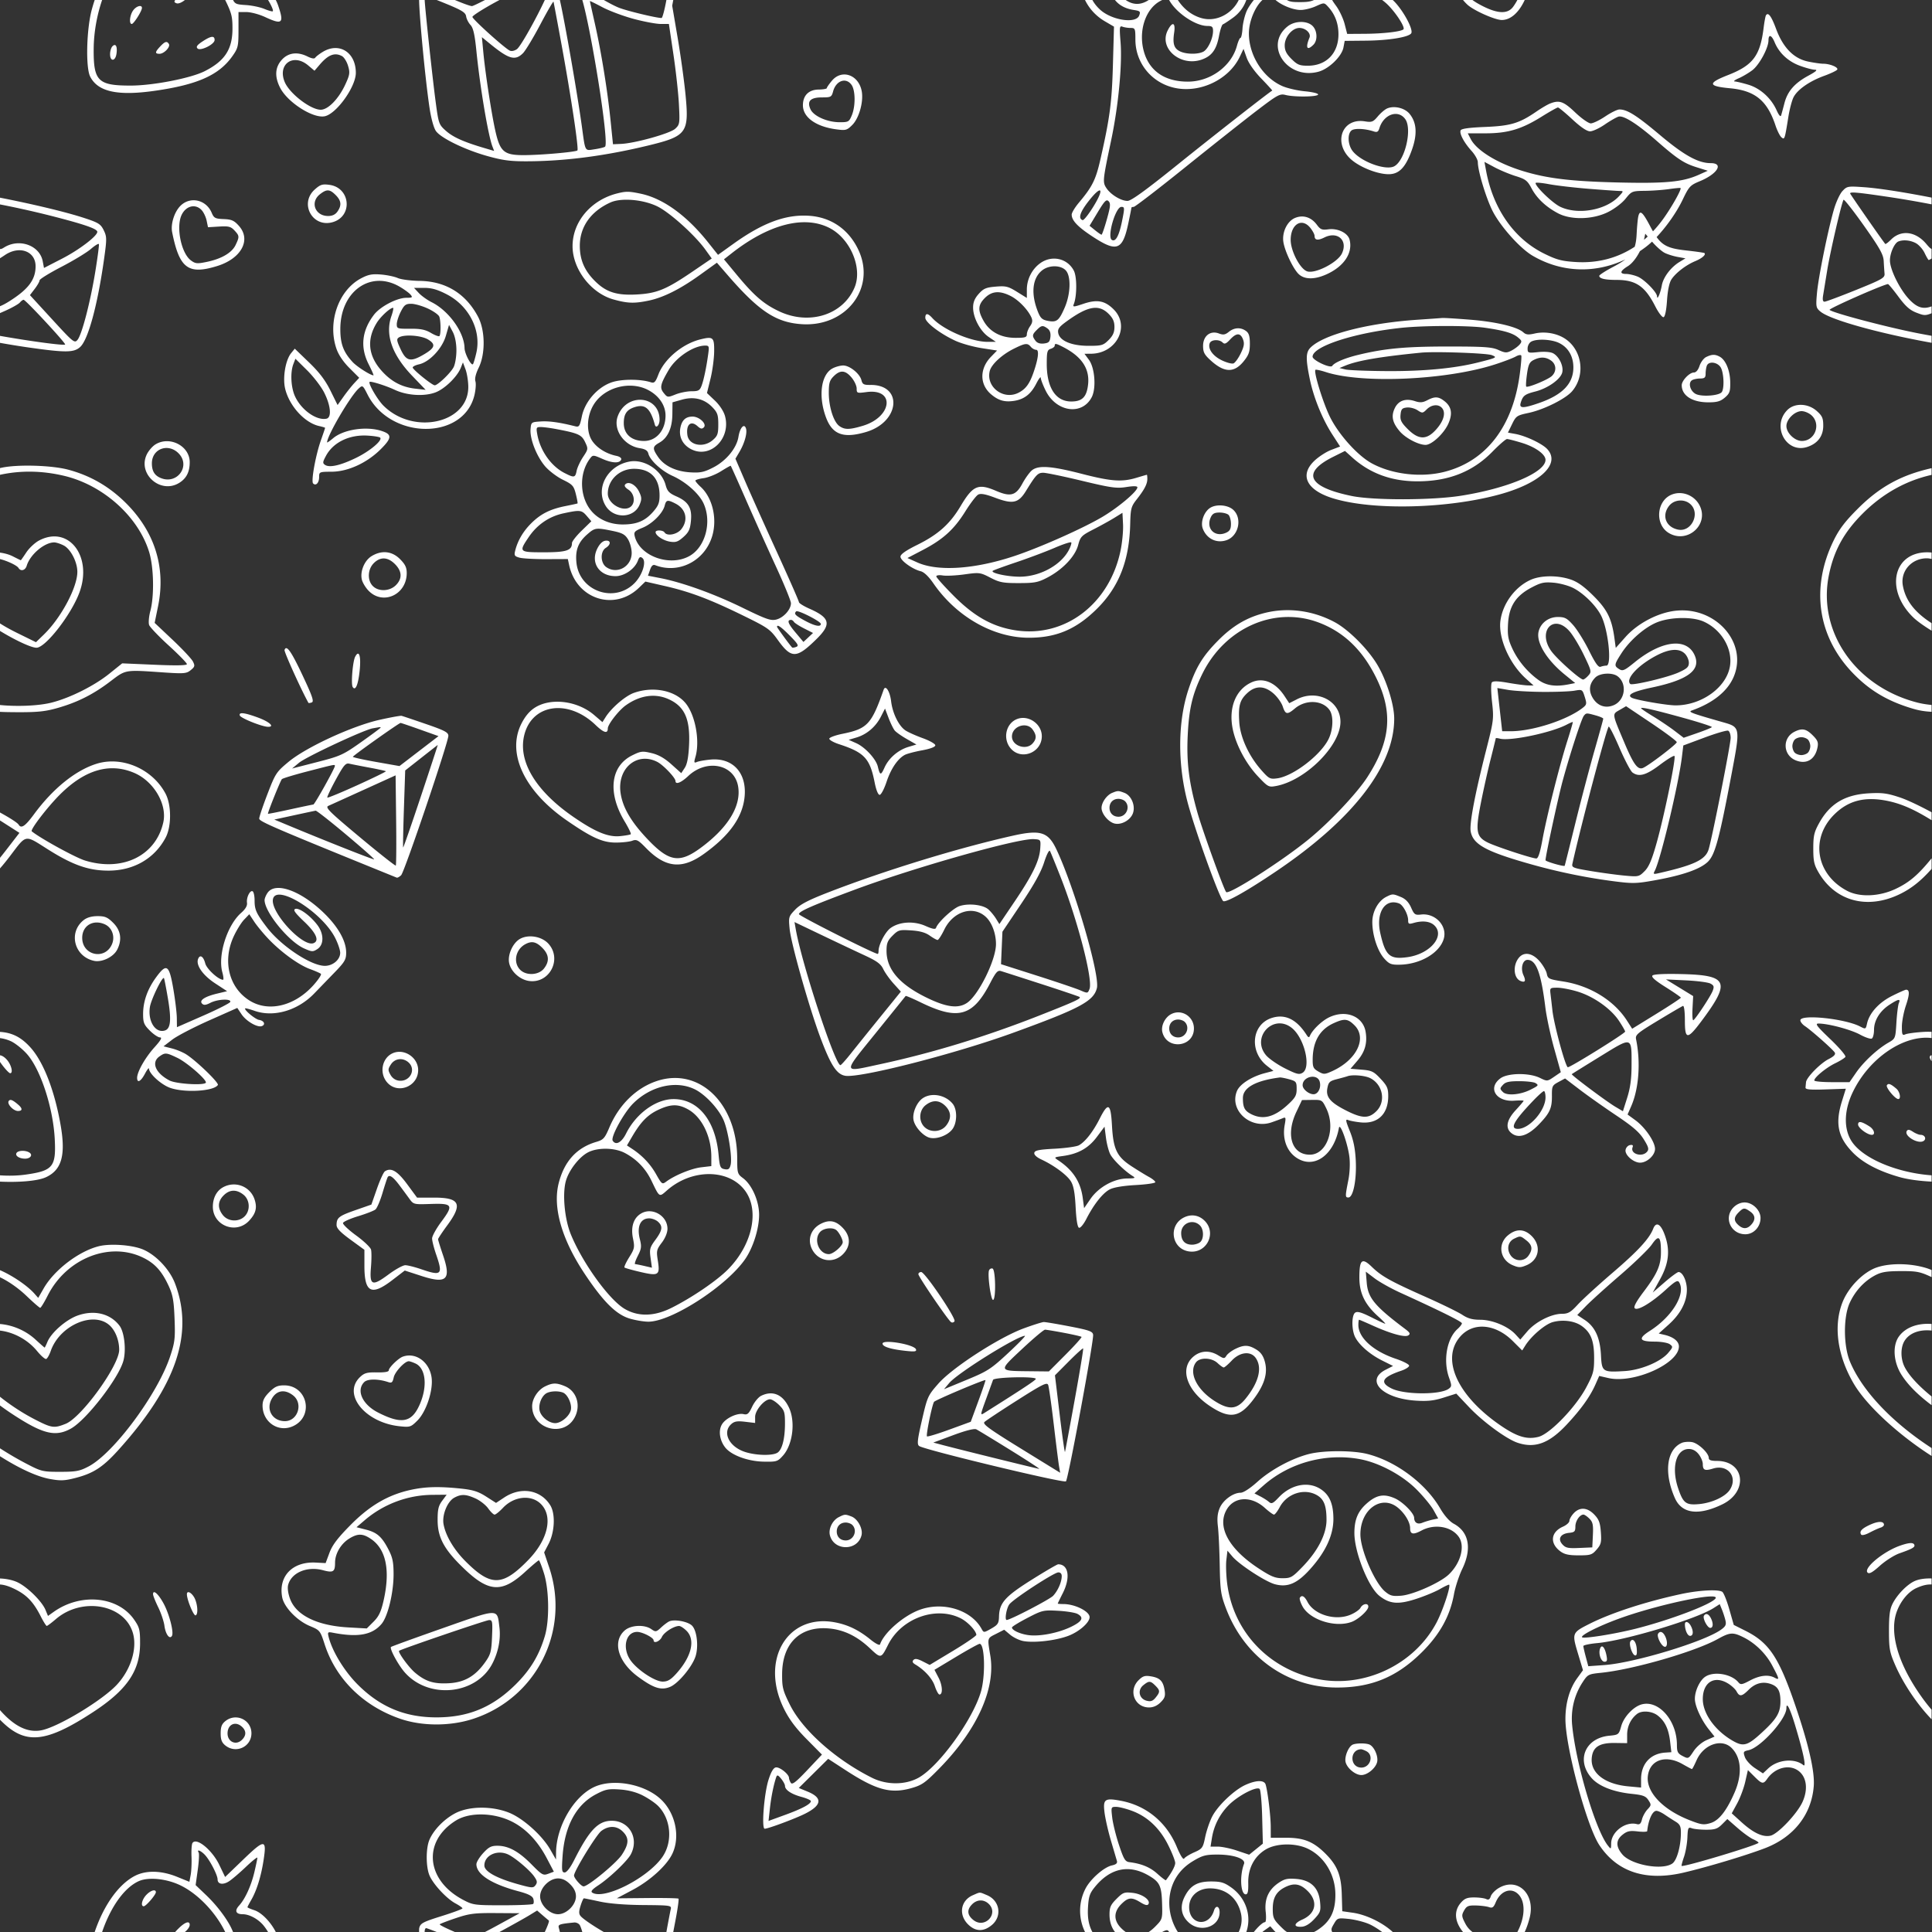 <svg width="250" height="250" viewBox="1 0 1000 1000" fill="none" xmlns="http://www.w3.org/2000/svg"><rect x="1" y="0" width="1000" height="1000" fill="#333333" stroke="none"/><path fill-rule="evenodd" clip-rule="evenodd" d="M.794 534.088c6.523.371 11.2 2.801 15.947 8.048 6.769 7.481 12.556 22.41 15.668 40.421 2.667 15.433.492 23.043-7.653 26.782-4.331 1.989-14.258 2.737-23.962 2.261v-3.259c4.654.33 9.26.23 13.575-.381 14.076-1.994 15.723-4.032 14.96-18.509-.847-16.102-7.3-35.856-14.311-43.809-2.352-2.669-6.151-5.704-8.44-6.742a19.894 19.894 0 0 0-5.784-1.606v-3.206zm0 123.264c6.259 2.636 14.27 7.987 18.019 12.217l1.969 2.222 2.804-4.894c5.463-9.539 18.132-19.234 28.547-21.848 6.117-1.535 17.663-.642 23.159 1.792 6.743 2.985 13.585 10.329 16.31 17.506 9.837 25.895.684 52.844-29.231 86.066-8.086 8.981-13.004 12.188-22.368 14.587-5.63 1.443-7.696 1.522-13.233.505-7.015-1.288-16.387-5.788-25.976-11.904v-4.092a171.808 171.808 0 0 0 14.38 8.367c7.2 3.737 8.106 3.947 17.003 3.938 8.19-.008 10.073-.365 14.657-2.772 13.033-6.843 35.734-37.446 42.21-56.906 2.465-7.403 2.698-9.373 2.309-19.553-.36-9.345-.89-12.308-3.043-16.98-3.6-7.806-7.26-11.802-13.55-14.794-17.307-8.232-39.423.681-49.077 19.78-1.761 3.484-3.504 6.334-3.872 6.334-.37 0-3.58-2.79-7.135-6.198-3.998-3.834-9.142-7.464-13.484-9.514a44.777 44.777 0 0 0-.398-.187v-3.672zm0 159.658c3.243.108 6.553.748 9.075 1.891 5.084 2.305 12.805 9.866 14.672 14.37l1.299 3.132 2.927-2.082c14.01-9.961 33.277-8.11 41.662 4.005 2.782 4.019 3.089 5.254 3.075 12.349-.03 14.207-6.855 24.13-24.498 35.614-24.572 15.996-35.023 16.914-47.65 4.189-.187-.189-.374-.38-.562-.573v-4.982c7.525 8.614 14.466 12.012 21.554 10.684 8.662-1.623 31.697-15.53 39.216-23.676 7.078-7.669 10.463-18.4 8.315-26.363-4.063-15.07-26.234-19.253-39.94-7.537-2.282 1.95-4.415 3.547-4.74 3.547-.326 0-1.734-2.25-3.13-4.999-3.698-7.291-7.172-10.97-13.181-13.959-3.137-1.561-5.645-2.386-8.094-2.495v-3.115zM50.014 1000c4.644-13.778 12.327-24.63 20.728-29.011 5.816-3.034 13.72-2.868 21.929.458l6.355 2.574.668-3.561c.368-1.959.561-6.209.429-9.443-.132-3.233.085-6.404.48-7.044 1.957-3.161 10.148 3.476 13.885 11.252l3.031 6.305 9.417-9.066c11.088-10.675 12.195-10.631 10.478.421-1.306 8.412-3.551 15.641-6.365 20.509-1.083 1.872-1.968 3.573-1.968 3.779 0 .207 1.616.908 3.59 1.559 3.8 1.253 8.45 6.114 11.075 11.268h-3.997c-.901-1.479-1.912-2.921-2.803-3.899-2.844-3.123-7.093-5.305-10.329-5.305-3.558 0-4.317-1.794-1.883-4.45 3.145-3.43 6.255-10.241 7.942-17.387.84-3.554 1.533-6.881 1.542-7.391.008-.511-2.651 1.606-5.91 4.703-3.26 3.099-7.197 6.462-8.751 7.474-3.104 2.021-5.934 1.56-5.934-.967 0-2.214-3.888-9.774-6.478-12.598-2.114-2.303-4.522-3.243-3.316-1.294.348.562.137 4.58-.469 8.931l-1.102 7.91 5.467 5.218c5.808 5.546 11.321 12.953 13.513 18.16.14.331.27.628.401.895h-4.083l-.198-.401c-4.924-9.951-13.969-19.335-22.805-23.662-7.267-3.559-16.69-4.532-21.747-2.247-7.684 3.474-14.67 13.723-18.95 26.31h-3.841zm167.913 0c-.017-1.092.009-1.827.087-2.13.614-2.389 1.949-3.095 11.527-6.089 5.958-1.864 10.832-3.668 10.832-4.011 0-.342-1.639-1.504-3.643-2.582-4.627-2.488-11.533-9.935-13.438-14.488-1.864-4.456-1.891-13.949-.051-18.346 2.164-5.173 7.619-10.789 13.433-13.831 7.063-3.694 18.792-3.833 27.694-.326 7.243 2.852 17.192 11.717 21.427 19.09l2.991 5.209.035-3.602c.132-13.626 9.236-29.187 19.906-34.026 9.632-4.366 25.489-1.516 33.964 6.108 7.801 7.016 10.573 19.439 6.348 28.447-2.867 6.111-11.467 13.948-20.653 18.822l-8.15 4.324 15.743-.146c8.66-.08 15.955.065 16.213.323.259.259-.372 4.908-1.4 10.333l-1.313 6.921h-3.552l.036-.2c.949-5.236 1.945-10.445 2.215-11.577.471-1.981-.063-2.062-14.242-2.175-9.382-.074-17.537-.727-22.459-1.799-4.251-.926-7.963-1.685-8.25-1.685-.286-.001-1.063 1.73-1.726 3.846-.922 2.941-.921 4.193.006 5.321 1.279 1.56 6.795 5.248 12.022 8.269h-11.121c-.576-1.975-1.081-3.305-1.482-3.802-.57-.707-1.792-1.212-2.714-1.121-7.599.746-8.459 1.041-7.973 2.734.148.514.331 1.254.544 2.189h-7.79c1.529-3.322 2.417-5.687 2.07-5.96-.491-.387-2.054-1.706-3.471-2.932l-2.576-2.23-4.122 2.522c-2.119 1.296-8.84 5.054-15.378 8.6h-7.478a292.856 292.856 0 0 0 6.174-3.287l11.75-6.432-12.489-.082c-10.834-.072-13.539.27-20.39 2.573-4.346 1.46-8.156 2.915-8.467 3.233-.309.316 3.66 2.229 7.827 3.995h-9.389c-3.015-1.189-5.205-1.991-5.487-1.993-.426-.005-.767.802-.76 1.793 0 .056.002.123.005.2h-2.885zm344.676 0c-3.349-6.882-3.505-15.111.219-22.401 2.545-4.983 9.555-11.154 13.703-12.063 2.207-.484 2.927-1.148 2.574-2.37-.271-.935-1.657-5.641-3.081-10.457-1.424-4.817-2.915-11.369-3.315-14.562-.866-6.927.136-7.643 8.495-6.06 13.126 2.486 23.549 11.063 28.848 23.737 1.928 4.611 3.394 6.938 3.88 6.155.429-.693 2.775-2.141 5.214-3.219 4.182-1.848 4.504-2.296 5.655-7.859.671-3.245 2.279-7.993 3.573-10.551 2.883-5.699 11.386-13.818 17.262-16.481 5.552-2.517 9.708-2.605 10.452-.221 1.08 3.462 2.628 16.256 2.647 21.896l.021 5.688 7.986-.011c9.096-.012 14.101 2.014 20.318 8.221 6.149 6.142 8.159 11.152 8.447 21.063l.255 8.747 5.455.781c7.005 1.003 15.513 5.169 20.674 9.967h-5.484c-2.235-1.67-4.96-3.339-6.886-4.164-2.594-1.11-7.311-2.283-10.48-2.607-5.598-.573-5.816-.499-7.602 2.565-1.195 2.053-1.606 2.781-.9 4.206h-9.407c.953-.441 1.907-1.049 3.057-1.881 5.697-4.121 8.069-9.338 8.01-17.614-.072-10.189-5.653-19.45-14.213-23.589-6.425-3.106-16.31-2.942-21.828.362-5.938 3.555-9.22 9.826-9.061 17.31.094 4.414-.237 5.917-1.302 5.917-2.675 0-3.22-9.674-.887-15.746 1.01-2.629-5.256-4.836-13.73-4.836-6.104 0-7.774.443-12.619 3.345-3.748 2.244-6.607 4.997-8.688 8.367-5.436 8.801-4.477 20.25.781 28.365h-4.515c-.725-1.21-1.18-1.251-3.598 0h-6.95c1.127-.741 2.258-1.688 3.393-2.839 3.695-3.747 3.736-3.886 3.524-11.639-.259-9.399-1.181-11.37-6.886-14.708-10.24-5.993-19.967-3.921-27.972 5.956-2.644 3.261-3.181 4.918-3.515 10.828-.284 5.012.43 9.003 2.293 12.402h-3.817zm195.652 0c-4.328-5.296-4.833-10.826-1.209-15.033 1.991-2.312 3.317-2.857 6.956-2.854 2.472.002 5.264.369 6.205.815 1.251.595 1.898.222 2.41-1.391.386-1.211 2.167-3.095 3.958-4.186 9.851-5.999 19.29 2.914 16.174 15.272-.688 2.728-1.553 5.201-2.559 7.377h-3.805c3.751-7.048 4.323-14.75 1.1-18.842-3.626-4.605-9.655-2.889-12.306 3.501-1.087 2.62-1.726 3.071-3.491 2.465-1.188-.409-4.226-.791-6.75-.851-3.925-.093-4.807.279-6.103 2.573-1.373 2.426-1.32 3.058.558 6.689.923 1.782 2.021 3.137 3.759 4.465h-4.897zm242.535-110.099c-7.385-7.613-14.674-18.461-18.847-28.084-2.868-6.611-3.201-8.443-3.213-17.667-.012-7.859.422-11.167 1.836-14.004 2.37-4.753 7.59-10.102 11.546-11.833 2.254-.987 5.434-1.411 8.678-1.303v3.115c-2.489-.111-4.921.519-7.892 1.866-5.324 2.413-10.168 9.491-11.209 16.376-1.597 10.57 2.981 24.146 13.049 38.69 2.068 2.986 4.082 5.605 6.052 7.864v4.98zm0-136.299c-16.398-10.462-33.433-25.654-40.392-37.589-8.32-14.265-10.458-29.484-5.851-41.631 3.025-7.974 10.807-15.954 17.921-18.374 6.864-2.336 17.389-2.194 25.619.345a28.87 28.87 0 0 1 2.703.999v3.672c-5.982-2.808-7.73-3.125-15.892-3.101-7.448.024-10.085.46-13.396 2.221-5.581 2.968-10.235 8.02-13.086 14.206-3.339 7.246-3.293 22.131.095 30.338 6.273 15.198 21.954 31.627 42.279 44.823v4.091zm0-142.002c-6.155-.302-12.224-1.097-16.715-2.38-10.818-3.091-18.896-7.357-24.118-12.736-7.704-7.937-9.164-14.949-5.535-26.592l1.982-6.364-10.484.355c-7.929.268-10.46.041-10.382-.932.057-.707.172-1.98.258-2.826.247-2.463 7.383-9.746 11.708-11.949 2.753-1.403 3.719-2.437 3.162-3.384-.93-1.578-12.062-11.439-15.489-13.722-1.274-.849-2.318-2.185-2.318-2.969 0-3.253 23.012-.876 30.887 3.191 2.903 1.5 2.975 1.471 3.624-1.483 1.2-5.459 6.151-10.926 12.975-14.333 3.535-1.763 6.79-3.207 7.234-3.207 1.903 0 1.881 2.345-.076 8.148-1.15 3.406-2.089 8.342-2.089 10.967 0 4.162.231 4.673 1.803 3.985.992-.435 5.148-.996 9.235-1.25a36.746 36.746 0 0 1 4.338-.031v3.206c-14.14-1.757-32.161 10.062-40.774 27.944-4.386 9.103-4.79 18.197-1.101 24.701 5.382 9.491 23.98 17.132 41.875 18.402v3.259zm0-161.873c-5.69 6.461-10.876 10.471-17.05 13.356-16.53 7.725-32.744 3.272-41.356-11.36-2.403-4.082-2.827-5.957-2.827-12.52 0-6.624.432-8.496 3.044-13.206 5.577-10.055 13.379-14.706 25.809-15.385 6.905-.378 9.525-.022 16.129 2.194 3.92 1.315 10.614 4.543 16.251 7.624v4.107c-8.861-5.513-15.486-8.429-22.383-9.898-11.978-2.551-20.671-.377-28.083 7.025-12.48 12.463-9.305 31.006 6.751 39.436 6.529 3.429 16.734 2.99 25.263-1.085 6.847-3.273 11.348-7.007 18.452-15.746v5.458zm0-81.297c-5.034-.289-7.91-.975-12.8-2.595-11.512-3.814-20.185-9.274-28.32-17.827-17.963-18.885-21.47-43.989-9.543-68.314 2.866-5.847 5.915-9.845 12.579-16.494 11.257-11.233 22.388-17.347 38.084-20.876v3.476c-13.133 2.921-25.274 9.638-35.568 19.911-9.82 9.8-14.989 19.2-17.593 31.992-5.972 29.335 13.931 57.875 46.028 66.004 2.029.514 4.472.908 7.133 1.181v3.542zm0-191.008c-26.711-4.794-52.315-11.814-57.517-16.137-2.317-1.925-2.428-2.505-1.818-9.483.711-8.118 5.562-32.125 8.74-43.256 1.1-3.855 3.098-8.192 4.44-9.638 2.352-2.535 2.758-2.607 11.199-2.013 7.851.552 21.121 2.673 34.956 5.381v3.491a522.543 522.543 0 0 0-23.935-4.078c-14.651-2.149-18.234-2.457-18.234-1.574 0 .385 16.318 23.848 18.182 26.144.184.226 1.535-.786 3.003-2.251 5.223-5.216 12.736-4.288 18.249 2.255 1.306 1.552 2.045 2.345 2.735 2.567v4.974c-.79.485-1.344.788-1.462.788-.232 0-1.201-1.641-2.155-3.647-.953-2.005-3.038-4.321-4.634-5.145-2.887-1.491-6.453-1.813-8.95-.81-2.034.817-4.358 6.051-4.357 9.808.001 4.726 5.13 15.069 10.016 20.198 3.925 4.122 7.064 5.266 11.542 3.578v3.564c-3.356 1.376-4.155 1.112-7.747-.258-3.477-1.326-5.684-3.276-9.433-8.335-2.692-3.631-5.127-6.562-5.41-6.512-3.342.592-30.83 12.752-30.208 13.363 1.59 1.568 30.409 9.159 46.524 12.255 2.022.388 4.131.777 6.274 1.158v3.613zM790.189 0c-3.01 6.507-7.287 10.348-11.872 10.348-3.543 0-14.698-4.991-17.859-7.991A25.657 25.657 0 0 1 758.257 0h4.896c1.217.93 2.748 1.846 4.753 2.888 8.338 4.331 13.544 4.495 16.376.514A31.005 31.005 0 0 0 786.385 0h3.804zm-68.307 0c.592.551 1.14 1.11 1.637 1.673 4.534 5.145 8.798 13.346 8.009 15.401-.795 2.068-11.374 3.856-23.505 3.974l-11.012.106-.639 3.402c-.872 4.64-7.541 11.11-12.952 12.565-16.204 4.357-28.404-13.688-15.897-23.512 3.709-2.915 10.037-2.999 12.867-.173 2.465 2.461 2.693 7.455.442 9.703-3.32 3.315-4.247 1.659-2.045-3.653.92-2.22-1.991-5.021-5.218-5.021-3.685 0-7.606 4.64-7.606 9 0 2.671.872 4.425 3.504 7.054 3.023 3.019 4.189 3.497 8.501 3.494 9.546-.007 15.808-6.444 15.814-16.255.004-5.598-1.781-10.35-5.361-14.264-2.029-2.218-2.045-2.219-6.32-.28-2.358 1.069-5.91 1.944-7.894 1.944-3.925 0-9.912-2.437-12.982-5.158h5.892c1.608.99 3.205 1.087 6.814 1.087 3.417 0 5.305-.215 7.194-1.087h9.408c.373.753 1.057 1.701 2.102 3.142 1.672 2.305 3.631 6.49 4.352 9.301l1.311 5.109 9.337-.062c9.395-.062 18.607-1.134 19.777-2.303 1.083-1.081-4.459-9.462-8.92-13.487a29.667 29.667 0 0 0-2.091-1.7h5.481zm-67.451 0c-3.85 3.522-6.995 11.105-7.006 17.256-.022 11.358 7.25 22.855 17.25 27.273 2.586 1.142 7.886 2.37 11.78 2.729 3.926.362 6.952 1.11 6.795 1.681-.337 1.224-12.323 1.372-16.865.209-2.925-.748-4.149-.079-14.942 8.165-6.467 4.94-23.165 18.158-37.107 29.375-13.942 11.218-25.883 20.395-26.535 20.395-.651 0-1.185.202-1.185.448s-.711 3.824-1.581 7.951c-2.956 14.035-5.908 15.19-18.247 7.145-7.887-5.141-11.087-8.477-11.087-11.56 0-.951 1.689-3.743 3.752-6.202 7.028-8.372 8.739-11.853 11.221-22.823 4.813-21.26 5.828-29.003 6.377-48.622l.549-19.637-4.732-2.77c-4.624-2.706-8.106-6.58-10.264-11.013h3.815c.973 1.774 2.259 3.386 3.88 4.896 6 5.588 18.692 7.546 20.341 3.137.78-2.086.496-2.372-2.868-2.887-4.25-.65-7.526-2.431-9.654-5.146h5.548c3.843 2.675 7.846 2.674 11.914 0h6.95c-.296.153-.622.326-.981.518-7.765 4.15-11.479 15.821-8.4 26.397 2.899 9.955 10.856 15.335 22.685 15.335 11.657 0 22.549-7.959 25.409-18.567.604-2.24 1.428-4.073 1.832-4.074.403 0 .875-2.191 1.048-4.868.173-2.678 1.141-6.735 2.152-9.016.752-1.7 2.171-3.816 3.709-5.725h4.447zM349.479 0l-.558 2.944 2.85 16.736c1.566 9.205 3.406 22.579 4.09 29.721 1.842 19.276.52 21.077-18.974 25.825-21.798 5.311-42.276 8.058-61.477 8.249-9.812.097-13.536-.343-21.641-2.558-11.674-3.189-24.421-9.326-27.101-13.048-1.139-1.579-2.499-6.442-3.311-11.834-2.203-14.612-5.285-47.14-5.43-56.035h2.885c.159 4.278 4.055 40.496 5.66 52.541 1.533 11.511 1.679 11.925 5.314 15.162 3.687 3.283 9.125 5.733 19.612 8.838l5.358 1.585-.869-2.281c-2.254-5.92-6.434-30.829-8.316-49.545-.85-8.465-1.619-11.837-3.047-13.378-1.05-1.132-2.066-3.135-2.257-4.451-.284-1.953-2.142-3.13-10.138-6.424A348.655 348.655 0 0 0 227.057 0h9.38c3.857 1.635 7.885 3.145 8.854 3.145.426 0 3.112-1.265 6.751-3.145h7.477l-1.37.742c-6.943 3.75-12.623 7.359-12.623 8.019 0 1.133 15.913 15.531 19.189 17.361.94.525 2.405.276 3.794-.644C270.498 24.161 278.966 8.755 282.993 0h7.79c2.486 10.907 9.055 48.43 11.385 65.405 1.853 13.501 1.369 12.647 6.722 11.836 2.567-.39 4.949-.99 5.296-1.334 2.199-2.198-7.133-59.998-11.778-75.907h11.124c2.997 1.732 5.899 3.244 7.854 4.011 4.239 1.664 19.371 5.308 22.039 5.308.441 0 1.561-4.174 2.502-9.319h3.552zM143.745 0c.497.975.921 1.96 1.253 2.934 3.126 9.162 2.124 10.028-6.798 5.881-3.032-1.41-7.367-2.566-9.634-2.572l-4.122-.009v9.173c0 8.548-.213 9.476-3.118 13.603-6.92 9.831-17.992 14.795-40.061 17.966-19.366 2.782-29.595.547-33.593-7.336-2.396-4.727-1.908-24.551.856-34.742A84.403 84.403 0 0 1 50.015 0h3.84c-2.675 7.871-4.294 16.656-4.366 25.27-.138 16.722 2.209 19.048 19.204 19.027 11.534-.012 31.062-3.818 38.241-7.45 10.395-5.261 14.351-11.286 14.391-21.921.024-6.262-.436-8.157-3.769-14.926h4.083c1.011 2.076 1.975 2.33 6.565 2.61 3.099.188 7.418 1.086 9.598 1.996 2.178.909 4.156 1.458 4.394 1.22.421-.421-.836-3.181-2.447-5.826h3.996zM.794 102.276c16.512 3.231 33.833 7.298 43.728 10.535 7.44 2.433 8.588 3.151 10.154 6.345 1.627 3.321 1.647 4.445.259 14.407-3.357 24.1-8.275 42.284-12.453 46.052-3.232 2.915-7.454 2.963-26.212.302a430.337 430.337 0 0 1-15.476-2.495v-3.613c15.619 2.772 33.259 5.171 33.918 4.513.539-.539-20.452-23.148-21.491-23.148-.42 0-1.29.634-1.934 1.41-.644.775-3.992 2.674-7.44 4.218-1.229.551-2.219.994-3.053 1.335v-3.563c1.43-.538 2.997-1.365 4.77-2.475 10.085-6.314 13.856-11.293 13.856-18.294 0-7.806-8.384-10.862-15.875-5.785a75.202 75.202 0 0 1-2.751 1.784v-4.974c.667.213 1.299-.096 2.365-.761 7.822-4.878 18.413-1.061 19.964 7.192l.644 3.428 9.42-4.85c8.797-4.529 18.178-11.67 18.178-13.837 0-1.476-5.843-3.578-20.787-7.479a484.161 484.161 0 0 0-29.784-6.756v-3.491zm0 140.048c.367-.082.736-.163 1.107-.243 8.36-1.79 25.962-1.254 34.522 1.052 11.348 3.057 20.984 8.607 29.494 16.99 15.126 14.9 21.014 33.553 16.91 53.587l-1.777 8.692 9.27 8.747c5.1 4.811 9.844 9.874 10.543 11.251 1.121 2.21.985 2.734-1.166 4.473-2.24 1.812-3.426 1.901-14.821 1.12-19.36-1.329-18.708-1.441-26.661 4.613-8.856 6.743-16.863 10.803-27.152 13.77-6.576 1.895-10.473 2.306-21.433 2.254-3.69-.017-6.496-.066-8.836-.2v-3.542c8.823.906 20.09.498 26.869-1.216 9.565-2.419 22.106-8.69 29.884-14.943l6.699-5.384 16.745.728c11.228.489 16.745.382 16.745-.326 0-.58-4.224-4.907-9.386-9.614-5.163-4.706-9.732-9.488-10.153-10.625-.421-1.137-.144-4.399.616-7.247 2.104-7.89 1.793-22.747-.64-30.616-5.657-18.286-23.714-34.492-43.811-39.316-11.544-2.771-22.885-2.905-33.568-.529v-3.476zm0 178.106c5.024 2.743 9.215 5.371 9.87 6.43 1.345 2.174 3.378.789 7.94-5.409 9.759-13.253 21.359-22.638 32.245-26.085 13.269-4.202 29.049 2.59 35.83 15.421 3.1 5.867 3.127 16.96.055 22.756-5.764 10.872-16.558 17.097-29.636 17.091-10.211-.003-18.416-2.873-31.121-10.885-12.501-7.883-11.018-8.148-19.944 3.551-1.817 2.381-3.55 4.512-5.24 6.428v-5.46a225.136 225.136 0 0 0 3.446-4.356l6.817-8.82-8.285-5.307c-.671-.43-1.33-.846-1.977-1.248v-4.107zM610.645 0c2.934 4.53 7.208 8.021 12.457 9.433 7.788 2.093 15.801-2.614 19.055-9.433h3.933c-1.227 3.524-3.522 6.743-6.897 9.185-2.352 1.702-4.703 3.239-5.221 3.415-.519.177-1.421 2.868-2.004 5.981-1.335 7.124-3.731 10.416-8.912 12.245-10.909 3.853-22.239-5.674-17.732-14.911 2.4-4.919 4.227-4.435 3.426.908-.885 5.892-.091 8.345 3.181 9.834 3.279 1.493 9.214 1.529 11.937.075 2.387-1.276 4.998-6.861 4.998-10.691 0-2.168-.485-2.605-2.89-2.605-6.089 0-16.003-6.633-19.694-13.176a10.277 10.277 0 0 0-.151-.26h4.514zm50.581 1000a9.737 9.737 0 0 1-.809-.8l-1.938-2.177-3.075 2.187c-.328.233-.653.498-.973.79h-4.447c2.225-2.76 4.698-5.088 5.763-5.088.545 0 .708-2.333.376-5.403-.715-6.614 1.451-11.427 6.749-14.992 2.968-1.998 4.577-2.351 9.088-1.989 7.501.601 11.594 4.556 12.299 11.882.453 4.708.211 5.432-2.977 8.882-2.246 2.433-4.517 3.834-6.447 3.975-4.429.324-4.309-1.699.221-3.695 7.036-3.1 8.248-9.334 2.861-14.714-3.888-3.883-7.176-4.422-11.942-1.961-4.425 2.285-6.195 5.474-6.195 11.161 0 4.48.443 5.48 4.001 9.034 1.405 1.402 2.371 2.315 3.334 2.908h-5.889zm-83.108 0c-1.848-2.357-2.83-5.416-2.833-9.05-.003-3.753.583-5.063 3.63-8.106 3.348-3.344 4.007-3.588 8.359-3.098 4.952.557 9.426 3.763 8.144 5.834-.506.817-1.736.541-4.11-.925-4.551-2.808-6.361-2.642-9.924.916-4.029 4.024-4.048 8.465-.052 12.455.77.77 1.548 1.428 2.333 1.974h-5.547zM.794 546.218c1.043-.038 2.748.974 4.124 2.722 2.088 2.651 2.899 6.551 1.363 6.551-.778 0-3.891-3.691-5.487-6.182v-3.091zm0 139.069c6.451.475 13.322 3.213 18.643 8.118 2.446 2.255 4.546 4.1 4.666 4.1.12 0 .767-1.319 1.436-2.933 2.019-4.869 9.689-11.553 15.69-13.674 8.598-3.038 16.955-.976 21.675 5.348 2.475 3.316 3.473 12.506 1.963 18.084-2.451 9.06-19.18 30.675-27.173 35.11-7.968 4.422-14.466 2.843-29.94-7.277a134.971 134.971 0 0 1-6.96-4.854v-4.515c5.383 4.335 11.709 8.515 18.149 11.844 8.785 4.539 10.04 4.721 16.036 2.326 8.257-3.3 27.732-30.22 27.715-38.311-.011-5.095-2.122-10.283-5.256-12.917-8.536-7.173-25.658.497-30.171 13.515-.724 2.089-1.79 3.956-2.368 4.149-.578.192-2.691-1.648-4.694-4.089-5.08-6.191-12.612-9.905-19.411-10.62v-3.404zM91.702 1000c.36-.477.975-1.11 1.874-1.99 3.275-3.206 5.62-3.929 5.62-1.733 0 1.121-1.117 2.586-2.5 3.723h-4.994zm550.456 0c1.398-2.93 1.917-6.251 1.163-9.589-1.828-8.097-7.868-12.993-16.029-12.993-6.241 0-10.792 4.088-10.792 9.697 0 9.153 10.167 10.596 12.847 1.823 1-3.275 3.175-2.185 2.906 1.455-.515 7.001-9.735 9.937-15.639 4.972-4.147-3.486-5.07-8.377-2.539-13.463 2.939-5.906 6.605-8.052 13.749-8.052 5.072 0 6.779.503 10.418 3.071 7.952 5.608 10.622 15.121 7.848 23.079h-3.932zm358.632-272.69c-7.104-5.32-12.191-10.441-15.492-15.578-4.29-6.676-4.872-15.276-1.357-20.066 3.522-4.8 9.946-6.887 16.849-6.379v3.405c-5.849-.615-11.158.993-13.891 5.159-2.261 3.446-2.258 9.467.007 13.842 2.304 4.449 7.415 9.887 13.884 15.1v4.517zm0-178c-.57-.899-.95-1.642-.95-1.998 0-.725.37-1.072.95-1.093v3.091zm0-222.872c-3.972-2.445-7.54-4.965-9.559-6.933-14.592-14.227-10.374-33.636 7.31-33.636.717 0 1.479.05 2.249.142v3.313c-.894-.214-1.703-.34-2.34-.345-8.026-.062-13.942 6.669-12.518 14.245 1.418 7.554 5.953 13.568 14.858 19.325v3.889zM96.695 0c-1.501 1.234-3.316 2.081-4.354 1.683C91.276 1.276 90.985.95 91.703 0h4.992zM.794 286.011c2.413.288 4.964.993 6.775 1.916 2.224 1.132 4.115 2.058 4.203 2.058.088 0 1.38-1.841 2.87-4.09 1.49-2.25 4.452-5.008 6.579-6.13 15.308-8.07 27.88 8.254 20.835 27.054-4.305 11.493-17.518 28.446-22.17 28.446-2.9 0-11.701-4.283-19.092-8.827v-3.89c2.662 1.719 5.715 3.416 9.19 5.124l9.632 4.732 4.099-3.972c8.91-8.636 17.376-24.521 17.322-32.504-.034-5.109-3.48-11.745-7.06-13.593-1.716-.886-3.955-1.601-4.974-1.588-5.092.064-12.416 6.302-14.17 12.068-.744 2.446-3.057 3.089-4.24 1.179-.882-1.427-6.098-3.789-9.8-4.67v-3.313zM69.887 5.432c1.605-2.289 4.578-3.144 4.578-1.317 0 1.587-4.25 8.292-5.254 8.292-1.501 0-1.065-4.493.676-6.975zm36.148 15.875c4.242-2.767 6.043-2.941 6.043-.584 0 2.22-7.351 5.851-8.838 4.366-.894-.893-.208-1.822 2.795-3.782zM83.919 24.05c2.478-2.634 3.486-2.923 4.498-1.288.923 1.493-2.493 5.081-4.837 5.081-2.479 0-2.4-.882.339-3.793zm-24.711-.111c1.692-1.69 2.64.101 2.077 3.927-.581 3.954-3.308 4.105-3.308.183 0-1.585.554-3.434 1.23-4.11zm57.19 590.617c6.346-3.512 14.124-.529 16.375 6.282 1.423 4.305.645 7.297-2.873 11.05-6.766 7.217-18.83 2.439-18.731-7.421.045-4.458 1.97-8.108 5.229-9.911zm10.568 3.784c-3.602-2.83-7.122-2.694-10.212.393-3.092 3.086-3.228 6.602-.394 10.199 2.676 3.398 8.192 3.718 11.26.653 3.069-3.065 2.749-8.572-.654-11.245zm13.432 102.217c2.824-2.82 4.309-3.499 7.65-3.499 12.032 0 15.631 15.903 4.765 21.053-7.596 3.6-15.905-1.938-15.914-10.608-.003-2.551.907-4.357 3.499-6.946zm12.33 1.721c-4.405-3.461-8.795-2.653-11.239 2.068-2.854 5.51.698 11.235 6.971 11.235 6.683 0 9.606-9.11 4.268-13.303zm-72.51 102.903c0-2.585 2.66-.293 5.375 4.632 2.99 5.424 5.51 15.141 4.393 16.945-1.212 1.958-3.285-.855-3.878-5.26-.307-2.291-1.76-6.614-3.224-9.606-1.466-2.993-2.666-6.012-2.666-6.711zm17.518-.005c0-1.879 1.946-1.197 3.547 1.244 1.903 2.9 2.524 9.13.965 9.685-1.023.363-4.512-8.087-4.512-10.929zM915.038 7.978c1.13-1.898 2.795.304 5.258 6.959 3.584 9.683 9.108 15.347 16.477 16.901 3.004.633 6.568 1.15 7.92 1.15 3.506 0 7.98 1.875 7.258 3.043-.337.544-3.411 2.007-6.834 3.253-7.555 2.752-13.72 7.058-15.769 11.014-.838 1.618-2.038 6.142-2.667 10.054-1.915 11.914-1.968 12.075-3.597 10.724-.797-.659-2.184-3.411-3.083-6.116-4.3-12.927-10.596-18.072-23.606-19.285-11.402-1.063-11.617-2.652-.923-6.841 12.85-5.036 16.583-9.988 18.37-24.369.388-3.113.925-6.032 1.196-6.487zm4.508 13.892c-1.585-3.822-3.171-4.307-3.185-.973-.018 3.973-4.762 12.726-8.38 15.463-1.903 1.438-5.084 3.314-7.067 4.17-1.984.854-2.879 1.591-1.991 1.636.889.046 4.023.797 6.964 1.67 6.203 1.84 11.847 6.925 14.666 13.212 1.171 2.612 2.063 3.624 2.356 2.676.261-.837 1.032-3.683 1.714-6.324 1.59-6.149 5.253-10.362 12.358-14.214 4.011-2.175 5.002-3.078 3.388-3.092-1.254-.01-4.821-.967-7.924-2.127-5.988-2.237-10.605-6.567-12.899-12.097zM431.62 41.748c5.139-6.1 13.814-3.037 15.406 5.437 1.022 5.436-1.363 13.971-4.885 17.489-2.761 2.757-3.365 2.923-8.257 2.275-10.583-1.402-17.298-6.236-17.298-12.453 0-5.069 2.992-8.076 8.105-8.142 2.34-.03 4.256-.367 4.258-.747.002-.382 1.203-2.118 2.671-3.859zm10.154 2.208c-2.866-4.086-8.06-2.254-9.568 3.373-.773 2.887-1.147 3.087-5.78 3.087-5.987 0-7.843 1.927-5.919 6.146 1.608 3.523 8.62 6.666 14.938 6.695 4.679.021 5.029-.171 6.44-3.547 1.972-4.711 1.914-12.867-.111-15.754zM163.924 98.08c2.869-2.559 3.923-2.895 7.565-2.407 10.891 1.458 12.267 16.177 1.803 19.289-10.476 3.116-17.531-9.599-9.368-16.882zm10.816 2.871c-3.085-3.082-4.633-3.157-8.151-.393-5.217 4.097-2.506 11.245 4.263 11.245 2.148 0 3.739-.757 4.813-2.288 2.261-3.223 1.999-5.644-.925-8.564zm496.522 11.876c4.198-1.762 8.412-.455 11.358 3.526 1.819 2.457 2.646 2.782 5.956 2.339 4.874-.653 10.102 1.917 10.977 5.397 1.729 6.882-2.899 13.815-11.95 17.902-6.147 2.776-11.324 2.746-14.363-.082-2.804-2.608-7.157-11.68-7.952-16.572-.819-5.044 1.937-10.814 5.974-12.51zm8.022 5.2c-4.382-5.564-10.229-2.051-10.229 6.147 0 5.738 4.819 14.977 8.484 16.265 4.126 1.449 15.78-4.522 18.033-9.24 3.219-6.743-2.213-11.7-9.076-8.281-3.417 1.703-5.075 1.429-5.075-.835 0-.74-.962-2.565-2.137-4.056zm204.835 66.762c2.977-1.434 4.558-1.475 6.979-.181 3.113 1.663 5.38 7.129 5.468 13.18.07 4.837-.285 5.86-2.779 8.002-2.264 1.945-4.04 2.457-8.521 2.457-8.38 0-13.804-3.486-13.804-8.871 0-2.379 4.006-6.566 6.283-6.566 1.131 0 2.227-1.287 2.944-3.458.629-1.903 2.173-3.956 3.43-4.563zm7.379 5.163c-1.854-2.644-6.128-3.045-7.044-.659-.344.895-.626 2.747-.626 4.116 0 2.024-.527 2.492-2.834 2.504-1.559.009-3.454.409-4.211.888-2.118 1.34-.987 5.574 1.893 7.093 3.081 1.625 12.321.929 13.56-1.023 1.424-2.241.951-10.51-.738-12.919zm-254.451-18.193c2.811-2.273 6.147-2.439 8.883-.441 1.516 1.108 2 2.7 2 6.594 0 4.205-.578 5.847-3.197 9.087-4.902 6.064-9.964 5.972-16.923-.308-3.429-3.092-4.097-4.343-4.097-7.668 0-5.14 3.75-8.087 8.171-6.421 2.27.855 3.264.694 5.163-.843zm7.328 3.894c-1.318-3.463-3.416-3.434-6.688.09-2.044 2.201-2.867 2.53-3.855 1.543-1.78-1.777-5.945-1.556-6.68.355-1.088 2.832 1.541 6.566 6.221 8.837 2.502 1.214 5.234 1.944 6.072 1.623.838-.321 2.521-2.644 3.741-5.162 1.755-3.62 2.005-5.144 1.189-7.286zM94.24 106.692c5.015-5.227 13.428-3.454 16.332 3.443 1.154 2.741 1.809 3.084 6.204 3.259 4.106.163 5.4.739 7.879 3.509 6.489 7.252 1.236 16.944-11.272 20.802-15.003 4.628-19.53 1.22-23.28-17.52-.827-4.133 1.059-10.285 4.137-13.493zm11.187 2.131c-3.109-3.43-7.921-2.428-10.288 2.143-3.182 6.142-.44 20.062 4.695 23.836 2.325 1.71 3.235 1.791 8.244.742 7.63-1.596 12.965-4.731 14.868-8.737 2.043-4.298 2.007-4.751-.603-7.547-1.867-2.003-3.022-2.293-7.934-1.995l-5.75.347-.703-3.386c-.386-1.863-1.524-4.294-2.529-5.403zm34.103 353.25c3.967-5.657 16.622-1.292 28.389 9.793 7.866 7.41 12.256 15.007 12.256 21.208 0 3.561-.743 4.838-5.925 10.188a14746.81 14746.81 0 0 0-10.621 10.975c-8.535 8.83-20.903 12.437-30.816 8.985-2.528-.881-4.738-1.46-4.91-1.287-.736.734 5.217 5.675 7.187 5.967 2.594.381 3.51 2.412 1.445 3.203-2.284.876-8.118-2.526-10.538-6.145l-2.179-3.26-14.586 6.484c-8.022 3.565-16.612 8.037-19.087 9.934l-4.502 3.452 4.347 1.102c2.392.606 5.744 2.002 7.45 3.102 5.379 3.467 16.997 14.714 16.324 15.802-1.991 3.217-16.901 4.157-24.572 1.546-4.624-1.573-10.982-7.302-11.08-9.983-.026-.687-.964.487-2.086 2.609-2.143 4.054-4.052 5.056-4.052 2.126 0-3.097 4.179-10.457 8.938-15.742 3.339-3.709 4.158-5.165 2.906-5.165-.96 0-3.322-1.575-5.25-3.499-3.034-3.032-3.502-4.176-3.502-8.564 0-6.575 2.268-12.967 6.788-19.132 5.386-7.347 6.699-6.457 8.836 5.991.972 5.655 1.795 12.446 1.83 15.092l.064 4.81 13.607-5.959c7.485-3.277 13.784-6.484 13.999-7.125.588-1.763-6.572-1.439-10.258.464-2.381 1.23-3.446 1.34-4.328.446-1.648-1.671 1.326-3.664 7.773-5.208l5.168-1.238-6.204-4.071c-6.378-4.187-10.038-9.42-8.813-12.606.959-2.498 2.759-1.378 3.717 2.315.74 2.851 6.83 8.44 9.197 8.44.389 0 .227-1.734-.358-3.854-2.442-8.831 2.499-24.428 9.755-30.789 2.228-1.954 3.221-3.666 3.005-5.181-.393-2.758 1.6-6.771 2.95-5.938.539.332.979 2.459.979 4.727 0 4.8.881 6.731 6.332 13.886 7.346 9.64 22.856 19.946 30.021 19.946 4.193 0 7.958-3.2 7.958-6.764 0-1.411-1.166-4.862-2.589-7.668-6.92-13.637-31.023-28.483-32.251-19.865-.992 6.956 15.516 24.679 21.021 22.569 3.162-1.212 1.437-5.212-4.806-11.145-4.813-4.573-5.882-6.093-4.627-6.574 1.954-.749 7.686 3.395 11.371 8.22 3.52 4.609 3.563 10.263.094 12.532-2.326 1.522-2.841 1.497-6.956-.343-7.914-3.539-20.303-18.697-20.393-24.95-.012-.866.7-2.602 1.582-3.859zm.336 23.822c-2.618-2.757-5.901-6.741-7.296-8.854l-2.538-3.841-2.694 2.812c-1.481 1.547-3.93 5.513-5.442 8.815-5.817 12.702-2.365 26.449 8.31 33.089 9.785 6.09 23.267 2.85 32.962-7.919 2.602-2.889 4.363-5.568 3.913-5.952-.45-.384-3.023-1.508-5.717-2.498-5.884-2.163-14.988-8.791-21.498-15.652zM87.902 516.73c-.943-5.567-1.865-10.28-2.047-10.474-.86-.912-6.692 11.137-7.276 15.027-1.112 7.406 2.904 13.641 7.789 12.092 2.989-.946 3.414-5.558 1.534-16.645zm4.873 30.798c-5.766-2.749-6.285-2.79-9.236-.726-4.4 3.077-2.07 8.652 5.21 12.461 3.312 1.732 17.316 2.643 18.753 1.22 1.115-1.105-9.55-10.486-14.727-12.955zm514.451-22.632c5.39-2.776 11.747 1.251 11.747 7.44 0 9.668-13.964 11.321-16.324 1.933-.83-3.303 1.314-7.694 4.577-9.373zm7.007 4.044c-.68-.679-2.21-1.235-3.401-1.235-2.761 0-4.637 1.873-4.637 4.631s1.876 4.631 4.637 4.631c4.114 0 6.291-5.141 3.401-8.027zm74.874-2.444c8.623-4.03 17.436-.439 18.749 7.639.938 5.778-.369 10.339-4.269 14.889l-3.564 4.158 5.807.481c5.199.43 6.221.924 9.762 4.716 3.397 3.637 3.957 4.903 3.957 8.957 0 9.366-5.467 14.554-14.341 13.606-2.598-.277-5.495-.826-6.438-1.22-1.434-.597-1.283.349.917 5.791 1.872 4.628 2.754 9.029 3.06 15.254.488 9.949-1.331 19.042-3.808 19.042-1.717 0-1.717-.469.006-9.219.701-3.557.909-8.52.497-11.817-.871-6.965-4.865-18.014-5.417-14.983-2.38 13.112-11.518 20.574-20.172 16.473-6.276-2.974-9.357-10.004-7.892-18.005.677-3.698.561-4.156-.897-3.527-.923.398-3.585 1.387-5.918 2.196-10.919 3.792-22.019-6.279-17.891-16.231 1.466-3.533 7.497-7.411 14.328-9.21l4.562-1.202-3.294-2.574c-9.372-7.324-8.065-21.374 2.305-24.787 6.952-2.288 12.979.634 18.182 8.812.828 1.303 1.252 1.41 1.665.422 1.313-3.139 6.252-7.862 10.104-9.661zm13.003 4.217c-3.496-3.491-5.25-3.663-10.9-1.072-7.126 3.267-10.691 9.441-10.768 18.646-.034 4.046.337 4.844 2.931 6.318 2.768 1.573 3.246 1.565 7.017-.122 12.74-5.696 18.375-17.124 11.72-23.77zm-32.55 1.284c-9.537-7.49-21.089 4.902-13.246 14.21 1.494 1.773 5.897 4.823 9.785 6.78 6.063 3.048 7.364 3.371 9.134 2.267 4.575-2.853.845-18.136-5.673-23.257zm14.472 27.721c-1.329-4.18-8.794-2.498-8.794 1.982 0 2.428 4.261 5.387 6.513 4.524 2.023-.775 3.113-3.886 2.281-6.506zm26.276-1.637c-2.738-1.414-9.28-1.976-11.884-1.021-.567.208-2.983.879-5.369 1.491-3.845.986-4.416 1.526-5.021 4.744-.866 4.613 1.613 7.463 10.235 11.766 7.864 3.924 11.294 3.938 15.176.061 4.964-4.957 3.357-13.687-3.137-17.041zm-42.026.551c-2.125-.589-4.328-1.011-4.895-.937-12.522 1.633-19.064 5.286-19.064 10.645 0 4.864.859 6.562 4.196 8.285 6.09 3.145 11.994 1.661 18.982-4.772 3.951-3.637 4.645-4.863 4.645-8.212 0-3.673-.26-4.01-3.864-5.009zm19.206 15.08c-2.151-4.421-2.238-4.474-7.378-4.402l-5.202.073-2.926 6.175c-5.631 11.883-2.347 22.177 7.052 22.103 8.771-.069 13.523-13.53 8.454-23.949zm-346.405-14.213c21.943-7.216 41.497 11.757 41.497 40.265 0 7.428.15 7.934 2.97 10.016 4.645 3.43 8.365 11.883 8.365 19.011 0 7.107-3.086 16.929-7.193 22.89-9.595 13.928-38.047 32.351-50.069 32.421-2.306.013-6.677-.712-9.713-1.613-6.996-2.074-13.657-8.682-23.229-23.04-11.995-17.993-16.745-34.59-13.5-47.166 2.901-11.243 9.307-18.259 19.381-21.229 3.748-1.107 4.406-1.836 6.878-7.633 4.994-11.706 13.957-20.417 24.613-23.922zm19.448 4.276c-9.724-4.701-22.763-1.664-31.86 7.421-4.791 4.785-11.689 17.356-10.542 19.212 1.604 2.59 4.589.998 6.929-3.695 5.142-10.312 15.395-17.776 24.478-17.822 12.747-.063 21.736 10.965 23.385 28.688.6 6.443.897 7.166 3.115 7.589 1.966.375 2.587-.064 3.127-2.212.945-3.762-1.277-17.834-3.671-23.238-2.647-5.978-9.541-13.323-14.961-15.943zm-3.229 10.529c-5.217-2.951-8.98-2.93-15.469.088-5.546 2.579-9.123 6.212-13.562 13.776l-2.764 4.711 2.492 1.631c5.394 3.527 9.581 7.925 12.556 13.189 3.005 5.317 3.189 5.451 5.309 3.886 4.469-3.303 13.009-6.795 18.088-7.395l5.232-.619v-4.816c0-10.484-4.856-20.477-11.882-24.451zm-32.929 22.453c-5.296-2.787-14.104-2.905-19.096-.255-4.62 2.452-9.908 9.34-11.41 14.86-1.833 6.735-.625 19.641 2.571 27.468 6.07 14.869 19.842 33.935 27.931 38.668 7.007 4.101 15.304 3.906 24.237-.572 10.743-5.383 23.628-14.185 29.379-20.068 12.397-12.68 16.189-30.186 8.759-40.43-8.335-11.491-27.552-11.652-40.454-.339-4.177 3.662-3.83 3.877-8.129-5.028-3.046-6.308-7.628-11.062-13.788-14.304zm8.628 31.242c5.799-3.236 13.542 1.4 13.483 8.075-.017 1.981-1.186 4.813-2.94 7.128-2.688 3.544-2.847 4.252-2.065 9.195 1.215 7.672.468 8.172-8.942 5.987-4.273-.991-8.006-2.041-8.298-2.333-.292-.291.807-2.676 2.442-5.3 2.751-4.412 2.897-5.143 1.951-9.753-1.241-6.049.338-10.748 4.369-12.999zm8.536 4.318c-1.037-.936-3.066-1.703-4.511-1.703-4.566 0-6.484 4.253-4.847 10.747.968 3.837.827 4.987-1.055 8.673-1.195 2.337-1.814 4.26-1.377 4.274.436.013 2.57.436 4.742.939l3.949.915-.696-5.046c-.629-4.577-.396-5.452 2.492-9.376 3.666-4.977 3.949-7.031 1.303-9.423zm136.999-63.828c4.5-3.148 11.806-1.827 15.571 2.815 2.488 3.068 2.358 9.991-.251 13.302-2.468 3.133-8.035 5.19-11.618 4.292-3.29-.824-7.489-5.332-8.345-8.958-.838-3.551 1.464-9.228 4.643-11.451zm11.776 3.935c-3.091-3.087-6.611-3.223-10.212-.393-3.403 2.673-3.723 8.18-.655 11.245 3.069 3.065 8.584 2.745 11.261-.654 2.833-3.596 2.697-7.112-.394-10.198zm79.894 6.582c4.409-8.721 5.716-8.001 6.346 3.498.676 12.353 2.514 16.183 10.151 21.158 3.204 2.089 7.279 4.587 9.053 5.55 1.774.964 3.226 2.17 3.226 2.681 0 .51-4.568 1.178-10.152 1.486-6.402.352-11.358 1.181-13.416 2.244-3.609 1.864-8.256 7.731-12.131 15.316-1.394 2.727-3.09 4.774-3.77 4.55-.801-.264-1.421-4.002-1.762-10.616-.38-7.381-1.053-11.085-2.43-13.367-1.993-3.306-8.739-8.307-15.37-11.393-2.427-1.13-3.786-2.417-3.596-3.41.241-1.266 2.411-1.704 10.598-2.135 5.662-.298 11.288-1.098 12.501-1.777 3.293-1.843 7.334-7.025 10.752-13.785zm5.483 18.47c-.836-1.613-1.849-5.495-2.252-8.625l-.733-5.69-3.959 5.303c-4.34 5.814-9.65 8.794-17.612 9.884-4.651.637-4.704.684-2.412 2.209 7.656 5.091 11.602 11.157 12.716 19.55l.695 5.228 3.326-4.82c4.177-6.052 12.095-10.456 18.957-10.543 4.129-.053 4.508-.227 2.798-1.287-4.006-2.481-10.048-8.357-11.524-11.209zm322.602 27.432c1.594-1.593 3.707-2.527 5.714-2.527 4.139 0 8.244 4.007 8.244 8.048 0 4.607-3.554 8.418-7.85 8.418-7.59 0-11.387-8.668-6.108-13.939zm8.576 2.163c-2.947-2.062-3.472-2.022-5.953.456-2.559 2.555-2.607 4.333-.177 6.529 2.45 2.214 4.599 2.156 6.715-.179 2.337-2.579 2.138-4.902-.585-6.806zm-293.111 3.113c3.628-1.814 7.398-1.346 10.334 1.282 7.184 6.434 1.42 17.98-8.089 16.199-8.753-1.639-10.272-13.468-2.245-17.481zm8.339 4.105c-3.651-3.646-9.717-1.169-9.717 3.968 0 3.921 1.96 5.993 5.668 5.993 1.414 0 3.266-.578 4.119-1.284 2.025-1.678 1.984-6.624-.07-8.677zm-196.209-.869c4.493-2.288 7.892-1.585 11.567 2.392 3.938 4.263 3.871 9.362-.178 13.405-5.061 5.053-13.002 3.622-16.101-2.901-2.339-4.922-.371-10.305 4.712-12.896zm7.806 3.127c-2.087-1.392-6.464-.807-8.187 1.095-3.578 3.948-.608 11.496 4.524 11.496 2.233 0 7.167-4.266 7.167-6.195 0-1.586-2.135-5.483-3.504-6.396zm422.988-.53c1.447-3.714 3.728-2.696 5.763 2.572 3.114 8.06 2.493 15.032-2.078 23.336l-3.901 7.089 6.134-5.306c3.375-2.92 6.625-5.308 7.225-5.308 2.124 0 4.298 4.636 4.298 9.165 0 6.256-3.272 12.52-9.426 18.046l-5.141 4.616 2.904.674c4.721 1.096 7.541 3.353 7.541 6.034 0 8.879-23.374 19.34-36.507 16.34l-4.739-1.084-1.974 4.457c-2.784 6.285-7.466 12.816-14.833 20.694-9.138 9.769-16.467 12.469-25.52 9.401-5.762-1.953-17.984-10.937-25.04-18.409l-6.616-7.002-6.533 2.071c-5.049 1.601-8.317 1.958-14.387 1.571-17.358-1.106-26.472-10.447-15.618-16.007l3.805-1.949-5.624-2.807c-6.278-3.133-11.757-7.867-13.955-12.057-1.508-2.874-1.927-8.696-.833-11.545.892-2.32 2.733-2.042 9.68 1.46 3.368 1.698 6.37 3.087 6.671 3.087.302 0-1.333-1.698-3.634-3.773-6.923-6.246-9.725-12.035-9.731-20.099-.007-9.358 1.338-10.521 6.445-5.571 5.069 4.913 9.549 7.413 27.962 15.609 8.278 3.684 16.781 7.841 18.894 9.237 2.856 1.887 5.237 2.542 9.275 2.549 6.261.011 14.362 3.372 18.224 7.56l2.487 2.697 3.638-4.244c4.229-4.935 12.396-9.086 17.901-9.1 3.25-.009 4.523-.75 8.243-4.797 2.421-2.631 10.566-10.074 18.101-16.536 13.042-11.188 18.9-17.542 20.899-22.671zm4.029 11.867c-.023-8.036-1.133-8.921-4.709-3.754-1.652 2.388-9.032 9.535-16.4 15.883-7.368 6.347-15.38 13.59-17.804 16.094l-4.407 4.552 3.815 2.505c5.371 3.529 7.982 9.155 8.448 18.208.45 8.749.804 8.988 12.281 8.292 8.366-.509 18.65-4.81 22.542-9.43 2.488-2.952 2.532-3.199.79-4.47-1.013-.741-4.509-1.346-7.768-1.346-8.074 0-8.791-1.575-2.528-5.561 11.659-7.422 18.812-19.376 15.099-25.236-.737-1.164-2.137-.364-6.781 3.874-7.43 6.781-14.672 11.124-16.129 9.669-.733-.732.723-3.435 4.668-8.669 7.072-9.384 8.903-13.632 8.883-20.611zm-134.96 21.19c-4.808-2.192-10.782-5.534-13.275-7.427l-4.532-3.441.478 5.767c.655 7.869 4.18 12.101 19.963 23.964 2.416 1.816 2.73 2.461 1.573 3.243-1.746 1.184-9.108-.845-18.536-5.106-3.621-1.638-6.751-2.976-6.956-2.976-.205 0-.373 1.218-.373 2.708 0 6.625 7.716 13.581 19.431 17.518 3.765 1.266 6.847 2.859 6.847 3.54 0 .682-1.855 1.865-4.122 2.631-9.892 3.34-11.341 6.067-4.895 9.215 6.606 3.225 25.131 3.301 29.487.12 1.628-1.189 1.642-1.636.179-5.777-3.148-8.909-1.146-20.253 4.452-25.227 1.213-1.078 2.206-2.379 2.206-2.89 0-.865-10.777-6.219-31.927-15.862zm93.921 17.228c-3.681-2.618-9.748-3.422-14.966-1.983-3.957 1.09-11.078 7.17-14.208 12.13l-1.606 2.546-4.861-4.854c-8.989-8.977-20.491-9.978-27.184-2.365-10.233 11.639-1.482 30.841 21.053 46.193 8.452 5.757 13.535 7.256 19.452 5.733 5.927-1.525 19.275-15.371 24.697-25.615 3.714-7.022 4.082-8.415 4.069-15.437-.015-8.699-1.701-12.974-6.446-16.348zm-38.213-46.849c4.294-3.609 8.525-3.491 12.366.344 5.107 5.1 3.787 12.379-2.738 15.102-3.055 1.274-3.994 1.274-7.049 0-6.665-2.782-8.017-10.877-2.579-15.446zm9.571 2.556c-3.063-2.407-3.111-2.413-6.324-.867-3.138 1.51-3.972 5.313-1.87 8.517 2.2 3.354 7.047 3.498 9.305.278 2.3-3.278 1.99-5.493-1.111-7.928zm-278.112 15.558c.295-.769 1.116-1.204 1.825-.968 1.587.529 1.835 16.191.256 16.24-1.144.035-2.929-13.066-2.081-15.272zm-36.562 1.953c0-.616.655-1.12 1.456-1.12 1.935 0 18.168 23.99 17.243 25.484-.395.64-1.197.841-1.78.445-1.618-1.094-16.919-23.532-16.919-24.809zm-266.895 42.691c6.663-2.421 13.734 2.634 14.912 10.657.968 6.597-2.688 17.78-7.327 22.413-3.366 3.361-3.809 3.505-9.091 2.961-18.053-1.861-29.964-16.708-20.509-25.563 2.18-2.042 3.616-2.426 8.706-2.331 4.041.075 6.095-.293 6.095-1.094 0-1.397 4.935-6.215 7.214-7.043zm6.536 3.505c-1.382-.627-2.917-1.142-3.414-1.142-2.079 0-7.144 5.436-7.786 8.354-.587 2.664-1.037 3.039-2.91 2.419-5.178-1.712-10.634-1.706-12.357.015-4.299 4.294-.962 11.625 7.182 15.774 12.085 6.156 17.322 5.208 21.404-3.876 4.288-9.543 3.354-19.053-2.119-21.544zm314.886-18.15c4.866-1.788 9.543-3.263 10.394-3.28.85-.016 6.878.998 13.396 2.255 10.075 1.942 11.893 2.587 12.131 4.309.414 2.994-12.877 74.702-14.066 75.89-1.071 1.069-73.341-16.33-75.992-18.295-1.147-.85-.89-3.197 1.479-13.47 2.782-12.061 3.041-12.635 8.486-18.828 7.299-8.301 31.38-23.882 44.172-28.581zm20.843 2.308c-4.739-.897-9.157-1.631-9.819-1.631-.661 0-6.015 4.504-11.896 10.01-12.39 11.598-12.487 11.325 4.075 11.498l9.812.103 8.682-8.715c4.775-4.794 8.475-8.923 8.221-9.175-.253-.252-4.337-1.193-9.075-2.09zm-28.901 10.464c5.331-4.951 9.229-8.971 8.662-8.933-4.407.3-34.816 19.283-39.176 24.457l-2.694 3.197 11.758-4.86c10.825-4.474 12.527-5.574 21.45-13.861zm34.464 24.08c2.607-14.347 4.566-26.259 4.354-26.47-.212-.212-3.583 2.833-7.491 6.767l-7.107 7.151 2.449 20.323c1.346 11.178 2.584 19.872 2.752 19.319.167-.552 2.437-12.743 5.043-27.09zm-20.139-10.705c.009-1.41-21.652-.908-22.154.515-.249.708-1.869 5.167-3.598 9.91-3.089 8.471-3.102 8.598-.802 7.149 19.935-12.554 26.549-16.932 26.554-17.574zm-29.764 11.528c2.157-5.868 3.82-10.771 3.696-10.895-.462-.461-25.992 10.332-26.616 11.253-1.025 1.512-4.251 17.266-3.656 17.86.294.293 5.511-1.285 11.594-3.508l11.06-4.042 3.922-10.668zm39.029 11.884c-1.201-10.188-2.5-19.322-2.888-20.299-.598-1.51-3.027-.298-16.162 8.06-8.501 5.409-16.065 10.42-16.807 11.136-1.1 1.059 2.423 3.625 18.918 13.788l20.267 12.49-.574-3.326c-.314-1.829-1.555-11.661-2.754-21.849zm-22.564 13.336c-8.714-5.401-16.59-10.186-17.501-10.635-1.054-.518-5.403.575-11.96 3.009l-10.305 3.825 4.122 1.098c9.321 2.484 49.968 12.521 50.7 12.521.433 0-6.341-4.419-15.056-9.818zm-66.044-54.989c0-2.396 16.468.412 17.312 2.953.391 1.174-.688 1.303-5.937.71-7.322-.827-11.375-2.132-11.375-3.663zm-257.588-89.196c3.211-2.102 6.441-.235 11.525 6.661l5.123 6.946h8.92c13.258 0 14.829 3.351 6.726 14.343-2.621 3.556-4.766 6.797-4.766 7.201 0 .405 1.163 4.147 2.583 8.318 4.302 12.631 1.875 14.938-11.235 10.674l-8.588-2.793-6.411 4.926c-10.848 8.337-14.477 6.524-14.477-7.235v-8.424l-7.213-5.257c-5.285-3.851-7.209-5.879-7.198-7.586.026-3.778 1.177-4.681 9.812-7.698l8.206-2.867 2.871-8.195c1.579-4.507 3.434-8.564 4.122-9.014zm7.434 7.089c-3.168-4.228-5.096-5.545-5.978-4.085-.274.455-1.48 4.13-2.678 8.168-1.2 4.039-2.841 7.89-3.65 8.56-.809.67-4.827 2.238-8.929 3.484-4.104 1.246-7.644 2.818-7.87 3.495-.226.676 2.82 3.583 6.768 6.459 3.949 2.877 7.429 6.184 7.734 7.347.304 1.164.286 5.299-.04 9.19-.792 9.432.596 9.983 9.161 3.627 3.511-2.606 7.384-4.738 8.605-4.738 1.223 0 4.918.926 8.212 2.058 10.614 3.648 11.381 2.882 7.729-7.718-1.134-3.29-2.061-6.98-2.061-8.201 0-1.219 2.135-5.087 4.744-8.594 6.483-8.712 5.942-9.637-5.401-9.253-8.811.297-8.952.263-11.09-2.686a673.554 673.554 0 0 0-5.256-7.113zm432.705 84.856c4.522-2.225 6.87-2.166 10.87.27 2.348 1.429 3.634 3.256 4.466 6.342 1.602 5.942-.193 11.893-5.86 19.42-7.178 9.538-12.275 10.351-22.482 3.584-12.154-8.055-15.977-19.504-8.588-25.713 3.677-3.089 8.338-3.315 12.764-.619 2.98 1.814 3.245 1.825 4.278.175.605-.969 2.654-2.524 4.552-3.459zm10.607 4.659c-2.61-3.721-8.177-3.13-12.375 1.314-1.87 1.981-3.749 3.602-4.176 3.602-.427 0-1.862-1.019-3.189-2.264-3.101-2.909-9.213-3.082-11.237-.318-3.833 5.236.391 13.976 9.609 19.884 7.49 4.8 11.519 4.525 16.077-1.094 6.902-8.511 8.807-16.113 5.291-21.124zm-367.877 14.745c3.948-1.946 5.917-1.972 10.322-.134 6.339 2.646 8.523 10.516 4.668 16.83-5.973 9.782-21.636 5.073-21.636-6.505 0-3.843 2.953-8.371 6.646-10.191zm9.28 3.159c-2.734-1.048-7.171-.728-8.985.647-2.556 1.939-3.954 6.539-2.858 9.415 1.151 3.024 4.887 5.764 7.858 5.764 3.014 0 7.266-3.524 8.06-6.682.751-2.989-1.563-8.181-4.075-9.144zm102.58 1.692c6.036-2.979 11.345-.676 14.515 6.296 3.337 7.337 1.811 19.067-3.21 24.665-2.755 3.073-3.272 3.234-9.981 3.105-8.157-.158-16.729-3.311-19.883-7.315-2.99-3.794-3.661-9.008-1.571-12.193 2.075-3.162 7.893-5.815 11.121-5.072 1.918.441 2.661-.212 4.372-3.842 1.133-2.406 3.22-4.946 4.637-5.644zm9.354 4.793c-1.658-1.655-3.779-3.008-4.717-3.008-2.923 0-7.729 5.681-7.729 9.134v3.119l-5.168-.612c-4.116-.486-5.584-.235-7.213 1.237-4.689 4.238-1.159 11.555 6.895 14.295 5.455 1.857 13.929 2.158 16.844.6 2.538-1.356 4.086-7.123 4.093-15.246.006-5.827-.31-6.826-3.005-9.519zm467.245 19.537c1.134-.485 3.452-.663 5.152-.396 3.278.516 8.759 5.663 8.759 8.226 0 1.099 1.171 1.527 4.174 1.527 14.476 0 16.44 15.926 2.775 22.512-12.322 5.94-20.913 4.791-24.485-3.275-5.818-13.135-4.287-25.21 3.625-28.594zm8.684 5.894c-1.416-1.798-3.127-2.712-5.077-2.712-6.591 0-9.189 9.481-5.561 20.289 2.604 7.757 4.034 8.849 10.787 8.242 6.665-.6 13.618-3.814 15.954-7.374 4.321-6.587-.982-13.378-8.618-11.037-4.3 1.318-5.349.863-5.349-2.323 0-1.306-.961-3.594-2.136-5.085zm-201.9-.06c7.539-1.977 22.794-2.006 30.441-.056 14.81 3.776 30.096 15.183 37.609 28.067 2.26 3.874 4.875 6.827 7.13 8.052 7.858 4.269 9.45 12.865 4.336 23.425-1.676 3.462-3.592 9.305-4.259 12.984-2.072 11.441-7.386 20.978-16.915 30.358-12.772 12.573-25.813 17.962-43.541 17.994-25.859.047-48.073-15.815-57.625-41.148-2.612-6.929-2.937-9.192-3.174-22.126-.145-7.924-.57-16.967-.943-20.098-.488-4.092-.231-6.758.913-9.496 1.727-4.125 6.937-7.957 10.827-7.963 1.468-.003 4.89-2.229 8.759-5.701 6.927-6.216 17.558-11.963 26.442-14.292zm26.346 2.565c-17.681-3.181-36.357 1.941-49.632 13.611l-4.738 4.165 2.934 1.496c1.615.823 3.655 2.122 4.534 2.886 1.379 1.199 2.086.877 5.115-2.33 6.213-6.578 14.897-8.413 21.316-4.504 4.816 2.932 6.91 7.593 6.962 15.493.055 8.495-4.03 17.321-12.19 26.324-6.655 7.345-11.539 9.402-18.117 7.634-4.89-1.315-18.489-10.199-22.012-14.381l-2.515-2.986-.57 4.818c-.313 2.649-.103 8.291.467 12.536 3.31 24.644 21.335 43.752 46.222 48.995 24.337 5.127 50.612-7.236 62.159-29.247 3.194-6.089 7.352-18.595 6.474-19.471-.179-.18-2.362.846-4.853 2.278-2.49 1.432-8.165 3.764-12.61 5.183-8.983 2.868-13.333 2.476-18.616-1.674-5.755-4.521-12.975-22.619-12.975-32.526 0-6.988 1.818-11.314 6.469-15.391 5.019-4.402 8.82-5.083 14.459-2.591 4.103 1.813 9.963 7.709 10.002 10.066.044 2.524 1.767 3.59 4.2 2.599 1.366-.555 3.78-1.288 5.365-1.628l2.881-.617-2.366-4.258c-1.301-2.343-5.289-7.19-8.861-10.771-7.478-7.497-19.531-13.915-29.504-15.709zm-30.881 71.801c1.005-1.624 2.421-.867 3.968 2.123 3.406 6.577 14.175 9.878 22.009 6.747 2.41-.962 4.847-2.62 5.417-3.684 1.182-2.205 4.056-2.619 4.056-.583 0 1.879-5.079 6.528-8.569 7.845-8.461 3.193-21.749-1.009-25.535-8.075-1.035-1.93-1.641-3.898-1.346-4.373zm9.422-52.765c-6.51-4.259-15.909-1.488-19.829 5.845-1.133 2.121-2.468 3.858-2.967 3.859-.497.003-2.646-1.568-4.775-3.487-6.862-6.192-15.566-5.909-19.562.635-5.418 8.875.745 20.463 16.308 30.667 6.444 4.225 8.619 5.119 12.444 5.119 4.291 0 5.057-.437 10.355-5.917 7.979-8.251 12.413-16.918 12.413-24.261 0-6.956-1.204-10.377-4.387-12.46zm41.443 6.228c-8.474-7.12-19.553.695-19.52 13.771.021 7.956 7.383 24.997 12.746 29.505 2.667 2.241 3.875 2.554 8.422 2.177 6.142-.509 20.052-6.7 24.508-10.908 6.235-5.888 8.614-14.731 5.253-19.522-3.823-5.451-12.514-6.927-19.325-3.282-4.271 2.287-5.859 1.969-5.859-1.17 0-3.082-2.632-7.551-6.225-10.571zm-510.905-9.35c7.535-1.633 14.611-1.807 25.792-.635 6.29.66 8.995 1.513 13.067 4.122l5.136 3.291 4.255-2.812c8.641-5.71 18.756-4.023 23.775 3.966 2.785 4.43 2.379 13.909-.861 20.116l-2.273 4.356 2.622 7.8c10.972 32.641-6.491 67.498-39.226 78.301-11.901 3.928-26.546 3.921-37.951-.02-19.053-6.58-33.233-20.56-39.038-38.486-2.316-7.152-2.453-7.322-7.704-9.512-6.596-2.751-13.325-9.75-14.284-14.858-2.056-10.942 5.373-18.6 17.423-17.961l5.053.267 2.005-5.369c1.506-4.032 4.232-7.62 10.943-14.401 9.984-10.09 19.488-15.612 31.266-18.165zm16.088 5.715 2.349-3.176-7.502.068c-12.695.114-25.177 4.799-34.879 13.093l-4.284 3.662 4.753 1.206c5.854 1.484 8.332 3.647 11.764 10.271 2.169 4.186 2.668 6.584 2.674 12.863.012 9.552-2.954 21.833-6.204 25.689-4.86 5.768-12.273 7.105-25.3 4.563-2.451-.478-2.692-.275-2.194 1.844 1.77 7.515 8.11 17.984 15.15 25.014 11.617 11.602 24.427 16.95 40.659 16.972 16.496.024 29.044-5.163 40.967-16.936 7.666-7.569 12.243-15.136 15.228-25.174 2.429-8.171 2.216-23.785-.441-32.378-1.156-3.739-2.361-6.797-2.676-6.797-.316 0-3.55 2.724-7.189 6.054-11.847 10.84-18.685 10.5-31.322-1.557-10.435-9.957-13.847-16.163-13.879-25.247-.02-5.546.425-7.463 2.326-10.034zm.26 65.918c29.58-10.392 28.165-10.366 29.395-.535.759 6.067-.541 12.814-3.622 18.794-8.352 16.213-32.978 18.706-45.385 4.595-3.372-3.836-7.958-12.309-7.116-13.149.266-.267 12.295-4.634 26.728-9.705zm25.577 4.398c.331-7.892.194-8.655-1.546-8.598-1.685.056-45.708 15.082-46.552 15.891-.737.705 4.998 8.588 8.222 11.302 5.456 4.594 9.726 5.932 17.529 5.492 8.168-.461 13.73-3.703 18.863-10.995 2.763-3.924 3.161-5.426 3.484-13.092zm-8.506-71.532c-5.039-2.285-7.433-2.373-11.055-.408-3.581 1.944-6.42 9.022-5.525 13.779 1.13 6.018 5.385 13.166 11.434 19.206 13.114 13.096 19.089 12.948 32.451-.803 10.19-10.485 12.887-22.543 6.476-28.946-4.984-4.977-13.892-4.062-19.632 2.017-1.811 1.917-3.755 3.486-4.322 3.486-.566 0-2.058-1.443-3.316-3.208-1.258-1.764-4.188-4.069-6.511-5.123zM193 796.555c-4.213-2.848-6.772-2.908-11.116-.263-4.399 2.678-7.454 7.818-7.458 12.551-.005 4.75-.942 5.331-6.28 3.895-8.218-2.21-16.411 1.291-18.022 7.7-.41 1.631.019 4.531 1.079 7.304 3.228 8.438 14.09 13.703 30.14 14.606l9.496.536 3.504-3.5c2.74-2.737 3.873-5.115 5.189-10.89 3.564-15.652 1.319-26.631-6.532-31.939zm622.563-13.312c3.113-3.309 7.038-3.05 10.64.705 2.401 2.502 3.043 4.218 3.394 9.076.381 5.262.119 6.356-2.163 9.006-2.378 2.76-3.166 3.015-9.309 3.015-5.139 0-7.369-.49-9.516-2.09-5.58-4.161-4.954-9.968 1.377-12.76 1.835-.81 3.337-2.169 3.337-3.021 0-.852 1.007-2.621 2.24-3.931zm8.113 2.812c-1.16-1.159-2.54-2.106-3.067-2.106-1.941 0-4.195 3.32-4.195 6.182 0 2.554-.436 2.992-3.245 3.272-4.469.443-6.034 3.133-3.47 5.964 1.676 1.849 2.935 2.118 8.716 1.861l6.758-.299.306-6.384c.254-5.313-.048-6.737-1.803-8.49zm-388.541-.775c3.12-1.575 3.317-1.587 6.581-.347 3.275 1.244 6.034 6.412 5.198 9.737-2.065 8.216-14.289 8.185-16.356-.041-.831-3.309 1.32-7.703 4.577-9.349zm7.007 4.02c-.68-.679-2.21-1.235-3.401-1.235-2.761 0-4.637 1.873-4.637 4.631s1.876 4.631 4.637 4.631c4.114 0 6.291-5.141 3.401-8.027zm527.07-.219c4.06-1.816 6.927-1.751 6.927.155 0 .524-.811 1.192-1.803 1.485-.993.293-3.516 1.435-5.609 2.538-2.34 1.232-4.05 1.608-4.44.977-1.007-1.628.453-3.156 4.925-5.155zm15.176 10.979c4.871-1.716 7.183-1.799 7.521-.273.244 1.102-1.328 1.957-7.755 4.212-2.676.94-7.223 3.825-10.105 6.413-3.896 3.498-5.539 4.406-6.404 3.542-2.26-2.257 8.094-10.849 16.743-13.894zm-449.354 17.598c6.994-4.39 13.145-7.982 13.668-7.982 5.403 0 6.489 6.889 2.366 15.005-1.414 2.784-2.574 5.177-2.576 5.319-.002.142 1.318.258 2.934.258 5.969 0 13.55 3.788 13.55 6.769 0 2.833-5.46 7.605-11.119 9.72-6.555 2.449-17.592 3.706-23.244 2.647-2.037-.382-5.086-1.855-6.774-3.274l-3.07-2.579-4.173 2.126c-4.721 2.405-4.574 1.848-3.001 11.359 2.816 17.029-6.833 38.35-26.381 58.291-7.285 7.433-9.018 8.661-14.381 10.186-10.833 3.082-18.316 1.041-34.28-9.351l-8.881-5.781-15.219 15.077 4.64 1.917c7.801 3.221 7.331 7.017-1.412 11.414-5.101 2.566-19.08 7.766-20.876 7.766-1.716 0-.327-17.992 1.946-25.207 1.309-4.156 2.548-6.284 3.798-6.524 1.934-.373 6.812 3.487 6.839 5.411.009.609.433 1.764.941 2.566.716 1.129 2.644-.36 8.518-6.578l7.592-8.038-7.924-8.009c-5.686-5.749-9.006-10.198-11.759-15.76-12.435-25.126 1.739-49.235 26.285-44.71 6.777 1.251 12.378 3.948 18.508 8.914 2.669 2.162 4.728 3.207 4.959 2.515 2.027-6.072 12.255-14.952 20.685-17.957 12.137-4.326 26.528.16 31.888 9.943 1.115 2.033 1.149 2.033 5.016-.174 3.414-1.949 3.905-2.716 3.994-6.231.177-7.055 3.135-10.38 16.943-19.048zm15.515-1.874c0-1.241-.68-1.962-1.803-1.914-2.289.1-22.843 13.496-25.247 16.454-1.509 1.857-2.622 8.166-1.44 8.166 1.825 0 22.313-10.663 24.041-12.513 2.497-2.672 4.449-7.145 4.449-10.193zm8.113 19.549c-1.206-.644-5.727-1.364-10.047-1.6-7.547-.412-8.17-.265-15.842 3.72-4.393 2.282-7.986 4.496-7.986 4.919 0 1.436 4.151 3.365 8.524 3.961 5.837.797 15.509-1.094 22.133-4.325 5.787-2.824 6.737-4.794 3.218-6.675zm-60.435 2.282c-12.895-6.455-30.641.009-37.529 13.669-3.678 7.292-3.674 7.291-9.473 1.835-6.642-6.25-13.412-9.53-21.107-10.226-14.903-1.349-24.167 7.588-24.291 23.433-.055 7.025.325 8.551 3.975 15.929 6.54 13.218 23.683 28.498 42.559 37.934 7.521 3.759 17.075 3.775 23.948.039 10.518-5.717 28.152-29.986 32.421-44.62 2.43-8.331 1.987-24.769-.669-24.769-.555 0-6.045 3.03-12.198 6.732l-11.188 6.731 2.1 4.025c2.068 3.962 2.333 8.754.485 8.754-.52 0-1.595-1.948-2.39-4.329-1.325-3.971-5.222-8.288-10.161-11.257-1.383-.833-1.643-1.514-.884-2.313.78-.818 2.088-.617 4.724.725l3.646 1.856 12.145-7.315c6.681-4.022 12.092-7.754 12.026-8.291-.279-2.254-4.566-6.755-8.139-8.542zm-90.915 86.759c0-.699-.894-2.364-1.985-3.699-1.584-1.94-2.093-2.119-2.525-.887-1.329 3.793-2.648 10.285-3.3 16.248l-.71 6.471 8.542-3.113c8.849-3.226 13.374-5.643 13.374-7.146 0-.48-2.203-1.466-4.895-2.191-5.211-1.405-8.501-3.604-8.501-5.683zm463.718-99.278c9.298-2.005 19.237-2.555 21.4-1.183.717.455 2.353 4.499 3.636 8.988l2.331 8.162 5.973 2.989c12.267 6.137 17.292 13.617 25.76 38.338 7.006 20.455 10.253 34.605 9.666 42.122-1.152 14.729-10.377 26.438-25.319 32.136-9.942 3.792-29.418 9.64-41.901 12.581-19.571 4.612-34.487-.223-43.747-14.185-6.565-9.899-17.567-50.788-17.567-65.287 0-8.236 2.148-15.697 6.079-21.116l3.007-4.148-2.651-8.832c-3.114-10.37-3.022-10.599 6.08-15.188 11.205-5.649 29.019-11.446 47.253-15.377zm17.951 2.207c2.246-3.628-30.689 3.361-50.66 10.752-10.387 3.845-19.391 8.437-18.428 9.399.859.857 16.625-1.646 27.436-4.356 17.91-4.491 39.792-12.788 41.652-15.795zm5.095 11.374c-.361-1.518-1.174-4.023-1.805-5.567l-1.147-2.807-3.225 2.058c-8.984 5.733-45.614 16.756-60.175 18.107-3.953.366-7.188 1.057-7.188 1.533 0 .477.576 3.019 1.281 5.648l1.28 4.781 8.252-.589c15.495-1.104 51.605-12.029 60.377-18.267 2.468-1.756 2.89-2.634 2.35-4.897zm-11.106-2.389c.906-1.463 2.349-1.004 3.481 1.105 1.45 2.706 1.343 5.216-.222 5.205-1.493-.009-4.07-5-3.259-6.31zm-9.865 4.518c-.021-1.964 1.843-1.533 3.041.704 1.494 2.788 1.327 5.213-.359 5.213-1.325 0-2.65-2.923-2.682-5.917zm-13.878 4.811c.945-1.527 2.374-1.107 3.523 1.038 1.562 2.916 1.359 6.29-.34 5.64-1.738-.666-3.985-5.382-3.183-6.678zm-14.337 3.97c1.212-1.958 2.969.054 3.28 3.756.233 2.778-.045 3.765-.974 3.455-1.469-.489-3.171-5.812-2.306-7.211zm-15.672 3.655c.889-2.315 2.44-.637 3.278 3.547.526 2.63.322 3.312-.992 3.312-1.869 0-3.287-4.254-2.286-6.859zm74.272-5.746c-5.539-2.761-7.034-2.665-13.396.864-11.818 6.556-43.647 15.765-60.394 17.474-6.564.671-6.906.847-9.572 4.942-4.277 6.571-6.147 14.281-5.382 22.193 1.935 20.016 12.106 54.249 18.517 62.323 1.584 1.994 1.635 1.959 1.667-1.147.062-5.998 7.405-11.53 13.271-9.998 1.48.387 2.128-.197 2.677-2.405.399-1.603 1.683-3.94 2.854-5.193 1.994-2.134 2.024-2.434.471-4.802-1.386-2.113-2.8-2.645-8.646-3.256-9.568-1-17.037-3.952-20.786-8.217-8.087-9.197-3.262-20.672 9.193-21.867 4.817-.462 4.948-.568 6.189-4.996 1.366-4.872 6.436-10.187 10.746-11.268 8.814-2.208 18.07 8.557 18.07 21.015 0 3.621.427 4.449 2.976 5.765 2.934 1.515 3.014 1.48 5.619-2.45 1.563-2.358 4.324-4.728 6.761-5.802l4.119-1.814-3.043-3.837c-3.877-4.888-7.106-11.974-7.135-15.656-.032-4.069 2.441-9.445 5.25-11.41 4.42-3.092 13.621-1.592 17.286 2.818 1.128 1.357 1.857 1.241 6.004-.961 5.03-2.671 9.481-3.175 12.725-1.441 2.675 1.43 2.541.766-1.289-6.41-3.241-6.074-8.742-11.467-14.752-14.464zm-8.052 23.874c-7.115-4.332-13.073-.643-13.073 8.094 0 7.395 6.219 16.127 15.249 21.412 5.823 3.407 7.823 2.844 15.674-4.415 7.388-6.831 9.266-10.031 9.266-15.794 0-5.413-1.282-7.744-4.965-9.026-4.166-1.45-8.056-.436-11.494 2.997-3.516 3.511-4.725 3.675-6.242.844-.622-1.162-2.609-3.012-4.415-4.112zm34.722 21.662c-2.616-8.688-4.515-12.434-4.515-8.912 0 5.627-13.301 20.399-19.615 21.784-2.685.589-2.825.856-1.879 3.568.562 1.611 2.896 4.169 5.186 5.681l4.162 2.752 2.725-2.564c4.91-4.623 13.692-5.447 18.203-1.707 1.621 1.343.034-6.318-4.267-20.602zm-71.099-5.055c-3.019-2.37-8.275-2.776-10.749-.829-3.254 2.56-5.105 6.449-5.105 10.72v4.379l-6.302-.089c-8.196-.115-11.597 2.148-12.039 8.013-.575 7.618 6.887 13.32 18.899 14.44l6.655.62v-4.316c0-7.951 4.821-13.259 12.509-13.777l3.166-.213-.643-5.491c-.766-6.528-2.666-10.53-6.391-13.457zm38.221 16.771c-5.128-5.122-14.507-1.852-18.127 6.321-1.121 2.532-2.202 4.603-2.401 4.603-.199 0-2.379-1.152-4.846-2.56-8.806-5.027-16.983-2.224-17.985 6.164-.979 8.2 7.654 17.362 21.486 22.801 6.192 2.434 7.398 2.603 10.978 1.532 4.297-1.285 8.226-6.256 12.333-15.597 4.18-9.512 3.645-18.188-1.438-23.264zm35.068 12.212c-4.692-4.031-12.387-2.312-16.61 3.709-2.048 2.922-2.732 2.806-6.679-1.136l-3.348-3.342-1.374 6.042c-.756 3.324-2.638 8.361-4.183 11.195l-2.808 5.152 5.132 4.65c6.104 5.532 10.968 7.784 14.929 6.915 3.844-.843 13.95-11.541 16.641-17.615 2.77-6.255 2.11-12.297-1.7-15.57zm-69.78 22.234c-1.536-1.052-3.428-1.911-4.206-1.911-2.07 0-4.148 4.568-4.776 10.5-.043.397-2.28.466-4.971.152-4.017-.469-5.403-.17-7.729 1.666-3.569 2.819-3.627 6.135-.18 10.226 4.596 5.454 20.654 8.387 25.884 4.729 2.384-1.667 4.438-9.063 4.438-15.98 0-3.307-.516-4.354-2.834-5.756a145.851 145.851 0 0 1-5.626-3.626zm45.815 12.77c-1.559-.692-5.193-3.322-8.076-5.844l-5.243-4.588-2.767 2.764c-2.296 2.294-3.682 2.763-8.153 2.763-2.964 0-6.315-.341-7.449-.759-1.885-.694-2.081-.282-2.303 4.829-.134 3.074-.924 7.565-1.758 9.982-.833 2.415-1.394 4.513-1.246 4.661.836.835 39.829-10.898 39.829-11.984 0-.311-1.275-1.132-2.834-1.824zM347.543 839.162c2.834-1.124 9.551.176 11.631 2.252 2.568 2.564 3.501 10.864 1.801 16.009-1.785 5.399-8.919 13.941-13.103 15.686-4.661 1.945-8.523.727-16.663-5.259-10.356-7.612-13.391-18.263-6.829-23.957 3.229-2.801 10.198-3.134 13.741-.656 2.24 1.566 2.523 1.517 5.124-.901 1.514-1.408 3.448-2.836 4.298-3.174zm8.806 4.942c-1.391-1.389-3.13-2.516-3.864-2.503-2.754.049-7.8 3.278-8.905 5.699-1.05 2.303-4.28 3.588-4.28 1.703 0-1.36-5.835-4.338-8.501-4.338-5.856 0-7.867 8.14-3.579 14.495 3.359 4.975 12.701 11.232 16.772 11.232 2.55 0 4.159-.936 6.993-4.07 7.968-8.807 10.071-17.518 5.364-22.218zm233.949 25.605c2.198-2.195 3.289-2.546 6.369-2.046 4.688.76 6.348 2.417 7.109 7.099.5 3.076.149 4.165-2.049 6.36-1.754 1.752-3.778 2.648-5.981 2.648-7.482 0-10.843-8.674-5.448-14.061zm8.684 2.741c-2.538-2.534-3.279-2.555-6.224-.174-3.141 2.54-2.144 7.05 1.776 8.032 2.111.529 3.165.155 4.622-1.642 2.384-2.941 2.364-3.681-.174-6.216zm-481.356 18.414c5.499-4.447 13.516-.718 13.516 6.285 0 7.002-8.017 10.731-13.516 6.284-1.836-1.485-2.41-2.981-2.41-6.284 0-3.304.574-4.8 2.41-6.285zm8.539 2.842c-3.369-3.046-7.389-1.133-7.389 3.516 0 4.233 4.171 6.277 7.209 3.533 2.57-2.324 2.634-4.831.18-7.049zm575.071 9.276c1.9-.763 6.542-.79 8.477-.049 2.512.963 4.825 6.155 4.074 9.145-.803 3.194-5.057 6.681-8.15 6.681-3.094 0-7.347-3.487-8.15-6.681-.701-2.79 1.53-8.203 3.749-9.096zm7.045 3.464c-1.096-.585-2.372-1.05-2.834-1.034-6.028.224-5.843 9.488.19 9.488 4.625 0 6.606-6.336 2.644-8.454zm-203.765 74.53c4.05-1.76 3.24-1.754 7.34-.044 6.634 2.768 7.972 10.873 2.547 15.432-4.294 3.609-8.526 3.491-12.366-.343-5.008-5.002-3.803-12.316 2.479-15.045zm8.081 4.319c-2.534-2.289-5.914-2.148-8.42.355-2.817 2.814-2.585 5.614.677 8.176 5.976 4.695 13.368-3.448 7.743-8.531zm-80.721-794.59c1.509-.819 3.983-1.507 5.498-1.53 3.356-.05 8.64 4.182 9.502 7.609.535 2.129 1.232 2.503 4.571 2.458 17.09-.236 15.401 19.145-2.122 24.341-11.657 3.458-17.393 1.427-20.716-7.333-4.163-10.977-2.715-22.302 3.267-25.545zm9.865 4.683c-3.222-3.824-5.858-4.007-9.229-.64-2.111 2.107-2.53 3.525-2.53 8.563 0 7.293 2.496 15.134 5.483 17.223 2.788 1.95 5.171 1.927 12.052-.112 15.267-4.528 16.998-19.473 2.026-17.49-4.951.656-5.134.59-5.134-1.849 0-1.391-1.201-3.954-2.668-5.695zM926.155 212.2c3.732-3.726 10.699-3.487 15.189.519 2.856 2.549 3.365 3.704 3.365 7.635 0 5.374-2.879 9.205-8.247 10.974-10.929 3.602-18.674-10.772-10.307-19.128zm12.563 2.841c-1.312-1.231-3.652-2.238-5.2-2.238-3.58 0-7.873 4.209-7.873 7.718 0 3.58 4.291 7.719 8.003 7.719 6.747 0 10.029-8.547 5.07-13.199zM81.427 230.046c7.393-4.579 17.77.772 17.77 9.161 0 5.053-1.672 8.372-5.385 10.697-9.606 6.014-21.69-4.478-16.86-14.641.905-1.907 2.919-4.254 4.475-5.217zm12.36 4.978c-5.33-5.954-14.17-2.96-14.17 4.8 0 4.217 1.548 6.56 5.169 7.82 8.125 2.828 14.644-6.312 9-12.62zm441.361 8.4c3.343-2.704 9.994-2.234 25.701 1.813 15.315 3.948 20.86 4.347 28.437 2.052 2.782-.843 5.174-1.537 5.316-1.543.142-.007.258.945.258 2.114 0 2.651-1.471 5.489-5.505 10.628-2.894 3.686-3.163 4.713-3.367 12.863-.472 18.867-5.883 32.576-17.311 43.858-10.663 10.529-20.947 14.886-35.131 14.886-18.398 0-37.517-10.887-49.415-28.138-2.481-3.599-4.865-5.869-6.603-6.291-4.22-1.025-10.448-5.51-10.448-7.524 0-1.251 2.729-3.166 8.791-6.168 10.761-5.331 16.844-10.78 22.335-20.011 6.355-10.683 9.096-11.869 18.293-7.917 7.532 3.237 10.312 2.488 13.64-3.676 1.527-2.828 3.781-5.953 5.009-6.946zm19.123 41.193c.855-1.652 1.412-3.373 1.236-3.824-.177-.451-4.031.78-8.565 2.737-4.534 1.955-13.497 5.324-19.917 7.486-6.42 2.162-11.9 4.159-12.177 4.436-1.189 1.187 7.926 3.127 14.312 3.045 10.313-.132 21.072-6.078 25.111-13.88zm6.697-35.768c-9.479-2.279-18.462-4.144-19.962-4.144-2.842 0-3.768.971-8.974 9.418-3.898 6.326-6.764 6.956-15.942 3.506-5.001-1.88-7.457-2.334-8.785-1.623-1.015.542-4.007 4.45-6.65 8.684-5.832 9.344-11.501 14.492-22.006 19.979l-7.963 4.158 5.153 2.311c10.667 4.783 29.743 3.502 50.328-3.381 13.136-4.392 35.013-14.109 45.151-20.054 8.324-4.881 18.389-13.338 18.389-15.45 0-.711-1.901-.764-5.752-.161-5.039.789-7.888.387-22.987-3.243zm20.04 36.097c.867-4.187 1.441-10.29 1.274-13.565l-.303-5.953-4.122 2.557c-2.267 1.406-7.142 4.104-10.835 5.995-6.249 3.2-6.801 3.767-7.991 8.21-1.561 5.83-7.972 12.591-15.862 16.728-4.842 2.537-6.618 2.884-14.819 2.892-8.149.009-9.998-.343-14.743-2.802-5.251-2.721-5.682-2.775-13.353-1.709-4.36.606-9.434.858-11.277.561-1.887-.306-3.349-.097-3.349.477 0 .56 4.058 5.095 9.017 10.078 10.656 10.706 20.146 16.005 31.931 17.826 25.569 3.953 48.693-13.591 54.432-41.295zm285.269-28.941c5.473-2.209 11.976.427 14.581 5.908 4.662 9.81-6.539 19.604-16.022 14.01-7.395-4.364-6.502-16.714 1.441-19.918zm9.905 5.166c-3.069-3.065-8.584-2.745-11.26.653-3.988 5.062-1.665 11.084 4.752 12.322 6.7 1.292 11.404-8.086 6.508-12.975zm-248.521 1.523c3.295-1.849 8.918-1.293 11.617 1.147 4.896 4.423 2.817 13.7-3.539 15.796-5.144 1.695-10.176-.788-12.175-6.008-1.336-3.491.75-9.058 4.097-10.935zm9.243 3.828c-.681-.679-2.778-1.235-4.659-1.235-2.624 0-3.689.584-4.562 2.497-2.645 5.798 2.151 10.588 7.957 7.946 1.916-.871 2.5-1.936 2.5-4.556 0-1.879-.556-3.973-1.236-4.652zm-443.569 21.329c5.217-3.177 10.531-2.627 14.681 1.517 2.705 2.701 3.504 4.355 3.504 7.255 0 11.225-12.386 16.871-19.841 9.043-1.476-1.549-2.992-4.067-3.37-5.593-1.047-4.231 1.308-9.958 5.026-12.222zm12.081 4.113c-3.717-3.712-7.543-3.881-10.946-.482-3.205 3.2-3.43 8.924-.469 11.881 2.962 2.958 8.693 2.733 11.897-.468 3.404-3.398 3.235-7.219-.482-10.931zm-1.004 253.119c5.893-2.479 13.029 2.338 13.029 8.795 0 8.495-10.623 12.69-16.082 6.351-4.205-4.882-2.617-12.761 3.053-15.146zm8.052 4.838c-2.884-2.608-7.045-2.156-9.107.988-1.582 2.411-1.608 2.974-.249 5.403.964 1.723 2.571 2.833 4.409 3.046 5.664.654 9.024-5.754 4.947-9.437zm580.742-249.778c5.228-2.372 14.042-2.461 20.706-.21 3.65 1.234 6.989 3.622 11.872 8.49 7.154 7.134 9.481 11.845 10.86 21.996l.671 4.931 5.064-5.675c6.362-7.128 17-12.654 26.146-13.582 20.691-2.1 37.145 16.678 29.883 34.1-3.146 7.547-10.674 13.629-21.711 17.543-2.107.747-.478 1.362 16.294 6.141 8.793 2.504 8.821 2.68 4.349 26.334-6.43 34.012-8.6 42.095-12.285 45.765-3.867 3.849-13.029 7.062-27.573 9.671-9.596 1.722-11.451 1.76-21.539.441-14.244-1.863-28.551-4.81-42.602-8.774-23.121-6.524-29.84-10.178-31.107-16.92-.735-3.917 2.197-19.416 7.916-41.835 3.998-15.667 4.096-16.452 3.13-25.213-.578-5.243-.614-9.504-.086-10.141.642-.775 3.117-.711 8.411.216 4.125.724 8.778 1.333 10.338 1.356l2.837.041-4.053-3.656c-8.484-7.655-14.321-21.006-13.094-29.949 1.216-8.856 7.554-17.432 15.573-21.07zm22.037 4.178c-2.391-1.218-6.932-2.44-10.09-2.714-4.91-.427-6.561-.069-11.392 2.474-8.189 4.309-11.692 9.705-12.206 18.8-.333 5.884.028 8.015 2.134 12.61 2.906 6.338 7.762 12.219 13.558 16.417 4.131 2.991 8.899 3.675 15.895 2.277l3.17-.633-5.408-4.399c-9.298-7.564-14.787-16.511-13.559-22.098.996-4.53 5.105-7.694 9.991-7.694 3.624 0 4.719.581 7.954 4.221 2.062 2.322 5.749 8.249 8.192 13.173 3.261 6.571 4.854 8.797 5.985 8.363.848-.326 2.2-.591 3.004-.591 2.934 0 .956-18.646-2.746-25.894-2.692-5.269-9.032-11.536-14.482-14.312zm67.637 17.433c-5.663-2.583-16.846-2.472-23.905.239-6.386 2.451-14.331 9.312-18.751 16.19-3.769 5.866-3.854 6.471-1.137 8.164 1.822 1.138 2.754.725 7.98-3.525 14.172-11.528 27.233-12.947 31.197-3.39 3.095 7.461-3.714 12.504-22.148 16.406-9.833 2.081-13.239 3.798-10.532 5.311 2.079 1.162 18.161 3.96 22.725 3.954 13.839-.019 26.956-9.814 28.227-21.079.996-8.825-4.762-18.213-13.656-22.27zm-69.521 4.962c-8.282-9.42-16.842.062-9.363 10.372 2.969 4.092 14.81 14.643 16.434 14.643.449 0 1.647-.916 2.661-2.036 1.786-1.97 1.712-2.312-2.273-10.608-2.266-4.714-5.622-10.281-7.459-12.371zm59.732 11.636c-2.87-2.866-7.804-2.6-14.364.772-9.727 5.001-16.534 12.28-13.921 14.889.979.979 19.266-3.354 24.936-5.907 4.478-2.017 5.41-2.888 5.41-5.066 0-1.446-.928-3.556-2.061-4.688zm-34.819 11.694c-2.74-2.078-9.166-1.728-11.527.63-3.124 3.119-3.608 6.714-1.411 10.471 2.442 4.177 6.564 5.656 10.839 3.888 5.981-2.474 7.191-11.125 2.099-14.989zm-38.861 8.082c-6.801-.052-14.846-.524-17.878-1.05l-5.511-.955.616 5.522 1.251 11.182.634 5.66h4.428c11.335 0 29.261-5.827 37.274-12.115 2.073-1.627 2.16-2.107 1.03-5.681-1.22-3.857-1.284-3.895-5.356-3.186-2.267.394-9.687.675-16.488.623zm69.481 26.019c-.007-.566-5.912-4.986-13.126-9.823l-13.116-8.792-3.361 1.96c-3.915 2.284-4.03 1.529 2.588 17.169 4.647 10.984 6.781 13.88 9.467 12.85 2.77-1.061 17.557-12.324 17.548-13.364zm3.378-12.588c-15.293-4.227-21.85-5.715-21.85-4.955 0 .227 2.824 2.127 6.275 4.22 3.452 2.094 8.412 5.437 11.025 7.428l4.749 3.621 7.104-2.461c3.908-1.353 7.273-2.731 7.478-3.061.205-.332-6.447-2.488-14.781-4.792zm-45.293-1.25c-4.866-1.35-4.945-1.347-6.199.203-1.236 1.529-7.227 19.95-10.97 33.737-2.333 8.594-8.851 38.784-8.851 40.998 0 .672 9.497 3.426 9.919 2.876.073-.094 2.527-9.897 5.453-21.783 2.925-11.886 7.387-28.839 9.915-37.673 2.529-8.834 4.597-16.337 4.597-16.675 0-.336-1.739-1.095-3.864-1.683zm-14.787 13.359c1.703-5.356 3.001-9.83 2.886-9.943-.114-.111-1.539.496-3.167 1.349-8.007 4.198-29.234 8.646-34.587 7.248-1.17-.305-2.127-.386-2.127-.178 0 .207-1.208 5.142-2.683 10.966-1.475 5.824-3.757 16.069-5.07 22.766-2.817 14.373-2.325 17.211 3.487 20.156 4.131 2.093 23.044 8.317 25.272 8.317.957 0 1.949-3.019 3.125-9.519 2.171-11.993 8.811-38.402 12.864-51.162zm33.771 16.173c-.969-.707-4.026-6.526-6.794-12.93-2.767-6.404-5.259-11.266-5.538-10.805-1.459 2.417-14.034 49.977-18.75 70.918-.452 2 .263 2.286 9.594 3.833 5.545.92 13.392 1.98 17.436 2.355 7.141.663 7.44.596 10.321-2.289 2.25-2.256 3.766-5.825 6.288-14.807 3.972-14.148 10.073-43.942 9.179-44.834-.348-.348-3.752 1.724-7.563 4.606-7.116 5.38-10.808 6.409-14.173 3.953zm50.826-17.899c.003-1.78-.587-3.461-1.309-3.738-.722-.277-6.239 1.331-12.258 3.573l-10.942 4.077-.709 5.836c-1.731 14.249-11.063 53.37-14.104 59.123-.851 1.61-.616 1.754 1.918 1.18 18.678-4.238 24.472-7.023 26.054-12.524 2.044-7.109 11.345-54.249 11.35-57.527zM734.491 165.513c6.234-.426 12.079-.842 12.989-.926.909-.083 7.515.324 14.68.906 13.237 1.073 24.168 3.685 27.311 6.525 1.363 1.232 2.619 1.366 5.839.622 4.578-1.059 9.901-.411 14.115 1.72 10.123 5.115 12.816 19.215 5.362 28.062-3.351 3.976-14.67 9.623-22.704 11.325-5.916 1.254-6.402 1.586-8.428 5.751l-2.151 4.419 3.801.689c5.379.973 13.898 5.002 16.52 7.813 7.094 7.605-3.436 17.665-24.569 23.471-27.115 7.451-65.79 8.367-86.287 2.044-13.675-4.218-17.508-11.96-9.626-19.449 2.225-2.112 6.125-4.635 8.669-5.605l4.623-1.764-3.947-6.099c-5.258-8.124-9.76-19.187-11.757-28.893-2.142-10.405-2.061-13.765.386-16.209 6.755-6.746 29.312-12.634 55.174-14.402zm35.036 4.12c-8.398-1.21-31.451-1.185-43.161.049-24.343 2.564-45.976 9.598-45.976 14.949 0 1.863 9.253 6.183 10.178 4.753 1.12-1.731 6.607-4.052 13.523-5.723 13.707-3.311 24.393-4.303 46.372-4.303 18.813 0 22.751.268 26.104 1.783 3.484 1.574 4.282 1.613 6.774.325 1.553-.801 3.47-2.236 4.261-3.188 1.257-1.512 1.138-1.97-.945-3.656-2.808-2.27-7.259-3.567-17.13-4.989zm38.352 7.842c-4.024-1.907-11.609-2.227-14.393-.608-.992.578-1.804 2.151-1.804 3.496 0 2.343.237 2.424 5.499 1.881 3.288-.339 6.391-.09 7.718.62 3.135 1.675 5.518 6.717 4.705 9.954-.888 3.527-7.451 8.169-13.881 9.815-5.502 1.408-6.47 2.148-7.591 5.797-.919 2.992 1.113 3.042 9.313.224 12.271-4.216 17.931-10.052 17.931-18.491 0-5.81-2.729-10.429-7.497-12.688zm-34.745 6.335c-2.692-1.046-29.442-1.977-36.583-1.273-21.186 2.09-32.762 4.067-39.158 6.688l-3.091 1.267 3.091.743c1.7.408 11.438.789 21.64.844 18.952.104 34.777-1.398 46.966-4.457 9.771-2.454 10.132-2.646 7.135-3.812zm14.494 9.889c.632-4.749.992-9.075.799-9.613-.198-.551-1.476-.345-2.927.473-1.417.797-6.277 2.643-10.8 4.1-25.089 8.083-68.591 10.041-87.421 3.933-2.729-.885-5.164-1.407-5.411-1.16-1.023 1.022 3.964 17.173 7.527 24.374 4.541 9.178 14.352 20.061 21.669 24.038 10.593 5.757 25.657 7.476 37.817 4.313 21.452-5.58 35.142-23.408 38.747-50.458zm-47.893 13.476c3.982-2.074 5.815-1.979 8.928.466 3.672 2.886 4.29 6.471 2.002 11.635-2.275 5.136-8.616 11.031-11.831 10.999-3.753-.037-10.423-3.577-13.404-7.114-3.749-4.45-4.449-7.783-2.493-11.879 1.888-3.953 5.599-5.247 10.46-3.645 2.621.864 3.982.765 6.338-.462zm7.43 3.776c-1.887-1.885-5.277-1.476-7.684.928-2.063 2.059-2.293 2.081-4.8.44-1.449-.948-3.938-1.574-5.533-1.392-2.447.28-2.953.866-3.228 3.73-.27 2.803.383 4.105 3.743 7.461 5.763 5.755 9.972 5.688 15.052-.238 3.792-4.425 4.738-8.644 2.45-10.929zm56.653-24.331c-2.76-1.931-5.589-2.016-9.042-.271-2.113 1.067-2.725 2.376-3.412 7.297-.462 3.297-.636 6.198-.387 6.446.737.738 11.082-3.5 13.187-5.403 2.617-2.365 2.457-6.109-.346-8.069zm-14.979 42.642c-3.657-1.128-7.179-2.035-7.827-2.014-.649.019-4.002 2.928-7.451 6.463-10.33 10.589-23.111 15.565-39.586 15.414-13.081-.12-24.045-4.219-33.089-12.368l-3.72-3.351-6.131 3.059c-16.54 8.254-13.057 15.595 9.61 20.255 11.19 2.3 41.309 2.252 56.321-.089 24.362-3.8 43.991-12.107 43.991-18.617 0-2.85-5.234-6.629-12.118-8.752zm-425.323-53.595c6.623-1.64 7.222-1.115 7.137 6.264-.041 3.679-.896 10.023-1.901 14.097l-1.826 7.41 4.106 3.91c2.462 2.345 4.556 5.547 5.23 7.995 3.171 11.525-7.413 22.101-17.288 17.278-4.5-2.198-6.71-6.388-5.834-11.055.768-4.086 2.746-5.933 6.357-5.933 3.516 0 7.53 3.852 5.807 5.573-.945.943-1.691.8-3.271-.628-3.428-3.098-6-.854-5.244 4.574.743 5.332 8.231 6.853 13.11 2.663 2.518-2.165 2.891-3.216 2.891-8.166 0-4.89-.423-6.123-3.042-8.852-4.167-4.344-9.565-5.685-15.8-3.926l-4.859 1.37-.067 6.14c-.079 7.231-2.367 12.259-6.697 14.72-3.627 2.06-3.714 2.968-.707 7.387 3.173 4.663 9.229 7.56 16.725 7.999 5.217.307 7.104-.097 11.864-2.539 6.669-3.421 12.085-10.006 13.018-15.828.762-4.759 2.982-7.232 3.9-4.343.749 2.352-.737 7.653-3.415 12.185l-2.048 3.467 5.045 11.719c2.775 6.445 10.17 22.92 16.432 36.611 6.262 13.691 11.386 25.342 11.386 25.892 0 .55 2.445 2.08 5.434 3.4 10.775 4.759 11.516 8.031 3.583 15.819-10.288 10.099-12.923 10.145-19.963.347-3.971-5.525-5.147-6.351-18.033-12.654-17.183-8.404-27.438-12.272-40.384-15.23l-10.109-2.311-3.287 3.177c-12.72 12.293-32.366 5.943-36.173-11.694l-.677-3.139-11.042.049c-6.073.027-12.361-.317-13.974-.765-2.567-.711-2.848-1.161-2.24-3.598 1.297-5.194 4.086-9.975 8.243-14.127 4.936-4.929 9.835-7.4 17.82-8.989 3.246-.646 6.04-1.257 6.207-1.359.167-.102-.228-2.294-.878-4.872-1.072-4.253-1.693-4.936-6.718-7.391-3.045-1.488-7.167-4.608-9.161-6.935-4.403-5.137-7.978-14.233-7.557-19.234.304-3.625.386-3.687 5.317-4 4.37-.278 9.695.472 17.811 2.505 2.012.505 2.368-.028 3.431-5.146 1.612-7.751 8.199-15.206 15.608-17.664 5.118-1.698 14.764-1.689 20.059.016 1.833.589 2.416-.004 3.952-4.021 3.069-8.026 12.455-15.876 21.722-18.168zM425.86 322.93c0-1.29-11.901-7.339-12.757-6.484-1.281 1.279-.543 2.079 4.395 4.763 5.21 2.832 8.362 3.48 8.362 1.721zm-13.901-1.027c-.357-.575-1.006-1.045-1.445-1.045-2.306 0-1.703 1.817 2.114 6.37l4.234 5.05 4.959-4.653-4.607-2.338c-2.534-1.286-4.899-2.809-5.255-3.384zm-2.108 7.151c-4.524-4.588-6.661-6.065-6.661-4.604 0 .407 6.41 9.189 7.798 10.686.196.21 1.154.078 2.128-.296 1.48-.567.941-1.522-3.265-5.786zm-42.273-145.837c.553-4.04.422-4.371-1.731-4.334-6.016.104-14.935 6.104-18.732 12.602-4.362 7.463-4.742 9.238-2.552 11.939 1.903 2.345 2.042 2.363 6.091.744 2.28-.911 6.002-1.656 8.271-1.656 3.54 0 4.278-.397 5.19-2.792 1.141-2.997 2.497-9.456 3.463-16.503zm-31.339 18.524c-9.236-4.66-21.959-1.358-27.607 7.165-3.921 5.917-4.397 14.44-1.08 19.334 2.499 3.685 7.325 6.665 12.499 7.717 1.643.334 2.728 1.135 2.496 1.84-.696 2.109-4.569 1.999-9.721-.276-4.708-2.08-4.975-2.093-6.334-.324-6.072 7.908-5.534 20.742 1.17 27.919 3.807 4.076 9.406 6.345 15.657 6.345 7.265 0 11.525-1.779 15.739-6.571 2.704-3.076 3.333-4.667 3.333-8.437 0-8.943-4.657-13.806-13.221-13.806-7.497 0-13.572 5.756-13.572 12.859 0 5.51 8.564 10.08 12.16 6.488 2.208-2.205 1.457-6.617-1.45-8.519-1.802-1.179-2.345-2.098-1.65-2.793 1.756-1.753 5.4.197 7.127 3.814 1.407 2.945 1.447 3.911.28 6.727-2.949 7.107-13.385 7.471-17.573.613-5.484-8.981.829-20.759 12.283-22.921 7.681-1.45 16.658 4.363 18.756 12.144.859 3.187 1.838 4.219 5.562 5.865 6.252 2.761 8.176 6.003 7.532 12.692-.42 4.376-1.112 5.861-3.877 8.328-2.788 2.488-3.982 2.903-6.958 2.42-3.498-.566-7.46-3.193-7.46-4.946 0-1.221 3.865-1.088 4.637.16 1.3 2.099 6.498 1.093 8.684-1.683 3.73-4.736 2.443-10.419-2.995-13.229-4.085-2.108-4.845-1.973-5.592 1.001-1.012 4.026-6.421 9.438-11.496 11.505-4.101 1.669-4.573 2.186-4.026 4.401 2.548 10.313 18.145 15.934 28.336 10.213 8.219-4.612 11.69-17.538 7.301-27.188-2.317-5.096-9.173-11.185-16.09-14.291-5.655-2.54-11.615-8.026-12.487-11.496-.409-1.627-1.613-2.387-4.518-2.85-8.049-1.285-13.785-9.491-11.402-16.314 4.376-12.539 21.709-11.201 21.709 1.675 0 2.792-1.849 4.678-2.443 2.493-2.355-8.664-5.119-10.947-10.842-8.955-3.829 1.334-5.276 3.631-5.231 8.307.054 5.604 4.065 9.073 10.491 9.073 6.406 0 11.116-5.583 11.116-13.175 0-5.365-3.517-10.436-9.243-13.324zm-47.411 20.328c-3-.568-6.573-1.033-7.938-1.033-2.307 0-2.432.274-1.781 3.859 1.53 8.42 7.125 16.354 14.035 19.905 5.058 2.597 5.601 2.504 6.322-1.1.338-1.685 1.844-4.918 3.346-7.187 2.669-4.027 2.693-4.206 1.028-7.711-1.803-3.794-3.491-4.551-15.012-6.733zm98.277 36.605c-4.199-9.58-7.747-17.496-7.883-17.591-.137-.095-2.405 1.182-5.04 2.838-2.634 1.656-6.692 3.265-9.016 3.576-2.325.312-4.226.888-4.226 1.28 0 .393 1.222 1.837 2.716 3.21 6.096 5.599 8.651 16.328 6.03 25.328-3.776 12.975-17.268 19.93-29.537 15.228-1.161-.444-1.941.254-2.694 2.41l-1.059 3.034 6.346 1.234c11.407 2.219 27.715 8.087 42.414 15.26 12.572 6.134 14.849 6.928 17.711 6.18 3.751-.979 7.538-5.22 7.531-8.432-.002-1.197-3.526-9.818-7.831-19.157-4.304-9.339-11.262-24.818-15.462-34.398zm-82.415 8.357c-2.647-3.073-3.472-3.163-12.037-1.326-7.402 1.588-13.664 5.876-18.016 12.338-5.184 7.693-5.05 7.826 7.913 7.826 11.631 0 14.5-.944 14.5-4.771 0-.846 2.257-3.733 5.014-6.415l5.015-4.878-2.389-2.774zm13.326 7.757c-8.506-1.754-9.099-1.672-13.075 1.814-4.652 4.08-6.204 8.106-5.589 14.501 1.425 14.814 19.481 21.31 30.009 10.797 4.096-4.091 6.373-11.202 4.171-13.026-1.112-.922-1.616-.635-2.37 1.348-1.641 4.307-6.971 7.996-11.557 7.996-8.417 0-13.048-6.902-9.499-14.156 1.209-2.469 2.718-3.971 4.204-4.182 2.916-.413 3.079 1.932.258 3.692-2.952 1.841-2.815 7.827.23 9.956 5.64 3.946 13.169-.261 13.162-7.353-.002-2.149-.857-5.305-1.9-7.014-1.56-2.554-2.987-3.33-8.044-4.373zm338.001 42.386c11.8-2.859 24.54-1.149 35.701 4.792 7.169 3.816 17.198 13.802 22.141 22.046 4.799 8.005 8.781 20.679 8.781 27.947 0 24.647-21.431 52.32-61.314 79.176-15.479 10.421-26.174 16.39-27.262 15.213-2.282-2.466-15.082-38.206-18.567-51.843-5.045-19.737-4.803-41.279.646-57.629 3.815-11.444 7.282-17.176 15.299-25.291 7.644-7.739 15.115-12.12 24.575-14.411zm27.192 4.919c-22.763-8.39-48.308 3.019-59.915 26.76-5.103 10.436-6.876 17.931-7.533 31.827-.661 14.017.62 24.235 4.992 39.789 2.565 9.129 13.679 39.89 14.905 41.256 1.401 1.56 28.975-16.059 42.722-27.301 10.866-8.886 24.897-23.743 30.302-32.087 12.044-18.594 13.443-33.333 4.844-51.087-7.139-14.742-17.038-24.262-30.317-29.157zm-34.362 31.071c5.955-2.663 12.318-.01 16.999 7.086l2.459 3.729 3.94-2.008c10.547-5.373 22.572.843 22.572 11.669 0 12.339-18.101 30.366-33.327 33.191-3.809.707-4.162.52-9.302-4.907-6.316-6.67-11.527-16.473-13.171-24.775-2.171-10.965 1.668-20.335 9.83-23.985zm11.35 5.822c-4.736-4.153-9.342-4.224-13.645-.208-3.84 3.581-4.648 6.524-4.112 14.947.501 7.854 4.909 17.496 11.327 24.778 4.045 4.588 4.579 4.869 8.319 4.368 8.137-1.09 22.215-11.786 26.468-20.11 2.494-4.883 2.797-12.141.636-15.224-3.64-5.189-12.279-5.597-17.935-.843-3.988 3.35-4.91 3.202-6.306-1.019-.645-1.953-2.783-4.963-4.752-6.689zm-201.829-1.969c.963-2.746 3.261.793 3.875 5.971.741 6.242 4.003 12.848 7.464 15.113 1.431.935 5.483 2.743 9.004 4.016 3.521 1.274 6.402 2.919 6.402 3.656 0 .84-2.565 1.813-6.873 2.607-3.781.696-7.789 1.755-8.907 2.353-3.679 1.967-7.181 7.136-9.455 13.962-1.233 3.697-2.838 6.723-3.568 6.723-.806 0-1.824-2.518-2.591-6.406-2.45-12.443-5.313-15.525-18.379-19.795-3.004-.982-5.289-2.305-5.078-2.94.213-.635 3.244-1.733 6.737-2.439 12.959-2.619 15.074-4.877 21.369-22.821zm5.75 21.112c-.723-.871-2.152-3.784-3.174-6.474l-1.86-4.892-2.14 4.189c-2.671 5.23-7.284 9.172-12.584 10.758l-4.078 1.221 3.876 1.733c4.603 2.058 10.257 8.17 11.199 12.108 1.113 4.653 1.581 4.727 3.453.551 2.218-4.946 7.068-9.132 12.445-10.741l4.084-1.222-4.954-2.825c-2.723-1.554-5.544-3.537-6.267-4.406zm-134.975-19.506c10.259-3.621 21.831-1.135 27.089 5.819 4.803 6.354 7.053 19.258 4.753 27.266-.872 3.034-.783 3.344.773 2.689.967-.409 4.112-.965 6.988-1.235 11.369-1.071 18.673 6.664 17.702 18.747-.868 10.807-7.707 20.516-21.26 30.179-11.282 8.046-19.799 7.124-29.891-3.237-3.937-4.042-4.839-4.515-7.023-3.686-1.377.523-5.21.951-8.517.951-6.859 0-12.422-2.508-25.33-11.419-21.908-15.124-31.16-34.587-23.69-49.834 1.884-3.843 4.164-6.635 6.897-8.441 8.236-5.443 22.156-3.79 30.878 3.664l4.313 3.688 1.597-2.532c3.079-4.881 10.273-11.049 14.721-12.619zm17.967 3.291c-7.003-3.175-14.852-2.058-22.19 3.161-3.656 2.6-9.322 9.87-9.322 11.962 0 2.888-2.083 2.296-6.351-1.802-14.324-13.754-33.289-10.817-36.998 5.731-2.999 13.381 6.208 28.513 25.414 41.773 11.392 7.864 18.082 10.636 24.241 10.046 2.792-.269 5.305-.716 5.585-.997.28-.28-1.125-3.222-3.125-6.538-8.967-14.87-7.415-28.682 3.849-34.262 4.483-2.22 5.311-2.318 10.051-1.182 3.597.861 6.711 2.625 10.259 5.811l5.095 4.574 1.804-2.75c1.255-1.912 1.936-5.494 2.236-11.759.645-13.482-2.249-20.003-10.548-23.768zm-5.851 32.471c-10.469-5.406-20.802 3.194-19.074 15.875 1.015 7.451 5.263 14.846 13.625 23.723 11.435 12.139 16.752 13.064 27.897 4.854 14.173-10.442 21.046-21.732 19.347-31.777-1.941-11.477-16.199-14.453-25.821-5.391-3.683 3.468-6.598 4.609-6.598 2.581 0-1.651-6.293-8.273-9.376-9.865zm185.957-22.12c5.893-2.479 13.028 2.338 13.028 8.795 0 8.495-10.622 12.689-16.082 6.351-4.204-4.882-2.616-12.762 3.054-15.146zm8.332 5.422c-3.072-4.381-10.761-1.843-10.761 3.552 0 4.814 7.319 7.285 10.66 3.598 2.129-2.348 2.155-4.222.101-7.15zm394.219 1.102c3.967-2.003 6.068-1.605 9.475 1.797 2.601 2.599 3.023 3.672 2.49 6.334-1.259 6.287-5.79 8.916-11.36 6.593-6.54-2.729-6.903-11.542-.605-14.724zm7.008 4.02c-.68-.679-2.211-1.235-3.401-1.235s-2.72.556-3.401 1.235c-.68.679-1.236 2.208-1.236 3.396 0 1.189.556 2.717 1.236 3.396.681.679 2.211 1.235 3.401 1.235s2.721-.556 3.401-1.235c.68-.679 1.236-2.207 1.236-3.396 0-1.188-.556-2.717-1.236-3.396zM576.679 410.38c2.938-1.184 3.189-1.184 6.31 0 3.593 1.365 5.795 6.597 4.428 10.516-1.253 3.59-5.999 6.244-9.567 5.35-3.162-.792-6.691-5.038-6.691-8.049 0-2.849 2.708-6.684 5.52-7.817zm6.639 4.331c-.68-.679-2.21-1.235-3.4-1.235-2.762 0-4.637 1.873-4.637 4.631s1.875 4.631 4.637 4.631c4.113 0 6.291-5.141 3.4-8.027zm-58.073 17.845c14.287-3.201 18.268-1.962 22.522 7.01 9.351 19.723 22.647 65.268 20.983 71.885-1.703 6.78-8.85 10.59-43.448 23.158-29.919 10.869-79.031 23.448-86.752 22.218-4.432-.705-7.448-5.279-12.756-19.346-5.814-15.409-15.343-49.008-16.087-56.723-.589-6.104-.5-6.41 2.879-9.936 2.658-2.775 6.781-4.916 17.396-9.031 28.968-11.232 66.999-22.903 95.263-29.235zm14.181 6.647c.303-4.624.298-4.631-3.304-4.872-7.957-.533-61.5 14.576-92.571 26.122-22.154 8.232-29.026 11.243-29.026 12.715 0 .892 39.04 20.577 40.806 20.577.228 0 .413-.685.413-1.523 0-3.311 3.482-9.935 6.264-11.913 4.615-3.282 11.993-3.71 18.024-1.045 3.674 1.623 5.163 1.887 5.469.97.968-2.9 8.807-10.143 12.183-11.255 4.737-1.561 12.179-.69 14.927 1.747 1.191 1.057 2.953 3.197 3.914 4.753l1.748 2.831 7.863-11.642c9.31-13.786 12.878-21.158 13.29-27.465zm10.421 14.453c-2.576-6.534-5.002-12.466-5.39-13.182-.407-.751-1.693 1.762-3.041 5.939-1.63 5.057-5.235 11.554-11.949 21.54l-9.613 14.3-.735 16.805 18.549 5.919c10.202 3.253 20.306 6.673 22.452 7.597 3.852 1.658 3.916 1.648 4.83-.752 1.808-4.749-6.197-35.58-15.103-58.166zm-38.443 21.063c-6.544-6.26-16.995-3.133-21.654 6.477-1.417 2.924-2.969 5.322-3.448 5.33-.479.008-2.314-1.01-4.077-2.265-2.247-1.597-5.138-2.403-9.653-2.69-6.058-.385-6.635-.221-9.576 2.716-2.583 2.579-3.13 3.957-3.13 7.876 0 9.683 6.855 17.56 21.31 24.486 9.864 4.727 15.757 5.457 20.26 2.511 5.982-3.914 15.034-22.18 15.085-30.441.033-5.367-2.049-11.064-5.117-14zm-62.722 19.85c-4.334-2.005-14.309-6.721-22.166-10.48l-14.286-6.835.684 3.871c3.206 18.145 20.417 70.426 23.107 70.191.363-.032 2.746-2.688 5.297-5.902 2.55-3.215 9.435-11.767 15.299-19.002l10.664-13.157-3.746-4.14c-2.06-2.278-4.471-5.662-5.36-7.521-1.269-2.659-3.293-4.156-9.493-7.025zm91.562 14.848c-10.485-3.392-19.991-6.446-21.125-6.789-1.722-.52-2.645.504-5.608 6.217-8.97 17.299-16.594 19.419-35.946 9.997-4.152-2.021-7.663-3.517-7.803-3.324-.141.194-7.087 8.804-15.435 19.133-17.432 21.57-17.587 20.44 2.208 16.178 27.159-5.848 54.714-14.275 82.679-25.288 18.219-7.175 21.462-8.671 20.579-9.501-.266-.25-9.064-3.231-19.549-6.623zM148.275 336.431c.993-2.851 3.399.539 9.342 13.159 5.065 10.757 6.002 13.504 4.767 13.977-.846.323-1.633.416-1.751.205-3.853-6.949-12.668-26.451-12.358-27.341zm36.551 3.515c1.968-3.814 3.093-.565 2.365 6.837-.743 7.552-2.213 11.102-3.642 8.795-.944-1.526.008-13.171 1.277-15.632zm533.723 124.243c3.209-1.621 3.435-1.618 7.611.124 2.362.986 4.013 2.707 5.221 5.442 1.608 3.64 2.072 3.965 5.137 3.608 7.367-.859 13.69 5.859 11.779 12.516-2.119 7.378-12.166 13.277-22.907 13.447-4.35.069-5.35-.337-7.933-3.223-3.474-3.881-6.152-12.09-6.152-18.858 0-5.432 3.055-10.94 7.244-13.056zm6.621 3.439c-7.278-2.789-12.104 4.789-9.745 15.302 2.635 11.747 4.881 13.754 13.989 12.508 11.907-1.63 19.863-11.168 13.849-16.602-2.216-2.003-6.089-2.414-10.576-1.121-2.469.712-2.834.531-2.834-1.404 0-3.01-2.637-7.899-4.683-8.683zm-600.052-97.295c-.606-1.851 2.449-1.499 9.463 1.09 5.98 2.208 8.824 4.888 5.057 4.767-3.191-.104-14.074-4.493-14.52-5.857zm72.4 2.231c5.667-1.267 10.768-2.192 11.335-2.055.567.138 6.248 2.046 12.623 4.242 9.673 3.33 11.593 4.339 11.593 6.09 0 3.379-22.699 70.415-24.427 72.141-.866.864-1.91 1.435-2.321 1.269-64.065-26.008-71.148-29.05-71.148-30.559 0-.9 1.93-6.644 4.288-12.764 4.108-10.66 4.57-11.361 10.955-16.654 9.109-7.55 32.976-18.55 47.102-21.71zm20.896 5.04c-5.259-1.875-9.793-3.41-10.076-3.41-.803.001-24.635 16.911-24.687 17.516-.024.295 5.391 1.498 12.034 2.672l12.079 2.134 20.21-15.502-9.56-3.41zm-20.381-.999c0-.195-.349-.292-.773-.215-.425.078-1.932.342-3.349.588-4.551.789-34.397 14.739-38.128 17.82l-3.607 2.978 12.901-3.311c12.145-3.116 13.489-3.725 22.928-10.408 5.515-3.904 10.028-7.258 10.028-7.452zm20.809 35.608c4.894-14.685 8.822-26.664 8.729-26.618-.093.045-3.921 3.031-8.506 6.636l-8.337 6.554-.663 19.794c-.364 10.887-.54 19.916-.392 20.065.15.149 4.276-11.745 9.169-26.431zm-26.583-14.879c-4.476-.834-9.156-1.754-10.4-2.043-1.953-.456-2.915.671-7.07 8.282-2.645 4.846-4.608 9.01-4.363 9.255.245.245 7.244-2.645 15.552-6.423 8.309-3.777 14.951-7.023 14.762-7.212-.19-.189-4.006-1.026-8.481-1.859zm-17.927-.887c0-.863.217-.905-14.095 2.798-6.903 1.786-12.902 3.604-13.332 4.04-.778.789-7.51 17.55-7.202 17.93.089.109 5.251-.916 11.47-2.279 6.22-1.362 11.624-2.493 12.011-2.514.702-.037 11.148-18.754 11.148-19.975zm31.529 51.569c.251-.25.33-10.86.178-23.577l-.278-23.122-16.373 7.441a7752.886 7752.886 0 0 1-18.424 8.354c-1.784.795.324 2.894 16.195 16.136 10.036 8.372 18.452 15.018 18.702 14.768zm-25.736-16.054c-8.183-6.87-15.269-12.429-15.746-12.355-.477.074-5.488 1.138-11.134 2.364l-10.268 2.229 6.661 2.778c19.67 8.206 44.717 18.121 45.019 17.819.19-.19-6.349-5.965-14.532-12.835zM44.344 476.216c1.688-1.326 4.163-2.024 7.177-2.024 3.859 0 5.167.565 8.105 3.499 3.949 3.944 4.649 8.801 2.003 13.908-1.951 3.769-7.91 6.623-11.97 5.731-10.283-2.255-13.427-14.742-5.315-21.114zm10.939 2.227c-6.021-2.74-11.732.651-11.732 6.964 0 9.215 11.924 11.71 15.44 3.232 1.646-3.966-.008-8.513-3.708-10.196zm214.851 7.529c4.416-2.491 11.336-1.3 14.775 2.542 7.075 7.91.601 20.54-9.872 19.261-4.903-.599-9.669-4.89-10.531-9.479-.792-4.222 1.963-10.255 5.628-12.324zm11.538 4.607c-3.191-3.186-5.476-3.657-8.839-1.82-5.021 2.743-6.332 9.468-2.576 13.219 3.151 3.147 9.566 2.806 12.291-.654 2.959-3.757 2.679-7.194-.876-10.745zm505.655 4.967c2.644-3.007 6.837-2.252 10.474 1.885 1.783 2.028 3.497 4.962 3.808 6.52.532 2.654 1.067 2.91 8.459 4.056 13.882 2.153 26.359 9.808 33.059 20.284l2.678 4.186 12.613-7.775c6.936-4.277 12.601-8.013 12.589-8.304-.012-.29-3.56-2.75-7.884-5.466-5.487-3.446-7.535-5.265-6.781-6.018.688-.687 6.304-.949 15.404-.722 23.707.593 25.113 4.019 9.964 24.285-7.333 9.811-8.619 9.76-8.619-.343 0-4.527-.415-7.66-.988-7.461-.543.189-6.344 3.585-12.892 7.547-10.857 6.568-11.859 7.43-11.374 9.776 2.443 11.841 1.436 25.532-2.546 34.616l-1.866 4.259 4.029 2.945c5.076 3.71 10.179 11.171 10.179 14.882 0 3.283-4.156 7.102-7.728 7.102-3.393 0-7.903-3.919-7.527-6.54.172-1.203 1.192-2.354 2.267-2.559 1.38-.263 1.782.075 1.369 1.151-1.316 3.424 4.972 5.326 7.51 2.272 1.068-1.285.772-2.405-1.697-6.393-2.277-3.677-5.702-6.648-14.308-12.41-6.224-4.167-14.72-10.171-18.882-13.343l-7.567-5.765-3.425 1.842c-3.219 1.731-3.423 2.166-3.377 7.204.058 6.349-1.102 8.883-6.724 14.717-5.369 5.57-10.086 7.289-13.629 4.971-3.951-2.585-3.395-6.906 1.585-12.299 2.267-2.456 4.122-4.645 4.122-4.866 0-.219-2.208-.245-4.908-.058-9.388.65-13.841-6.573-7.125-11.559 3.83-2.843 14.877-2.975 20.465-.244 3.75 1.833 3.834 1.827 7.301-.545l3.508-2.4-3.441-12.316c-1.892-6.774-3.932-16.267-4.534-21.097-2.248-18.051-4.748-24.731-9.256-24.731-2.543 0-3.711 4.403-2.102 7.927 1.359 2.982.914 3.929-1.425 3.032-3.766-1.443-4.204-8.349-.778-12.245zm99 13.55c-1.185-.634-6.851-1.377-12.59-1.651l-10.436-.499 14.078 8.624-.34 6.486c-.188 3.569.009 6.271.436 6.005 1.302-.809 8.965-12.446 10.019-15.216.823-2.161.627-2.79-1.167-3.749zm-68.669 4.183c-3.638-1.121-8.39-2.039-10.562-2.039-3.852 0-3.939.082-3.54 3.344.225 1.839.664 5.645.977 8.456.814 7.328 6.808 29.363 7.988 29.363 1.444 0 29.655-17.544 29.655-18.442 0-.417-1.441-2.932-3.205-5.589-4.158-6.269-12.995-12.527-21.313-15.093zm27.833 38.61c.054-15.604.619-15.429-16.225-5.074-7.919 4.868-14.539 8.991-14.712 9.163-.429.425 17.993 14.202 22.691 16.97l3.777 2.226 2.22-7.012c1.569-4.961 2.228-9.721 2.249-16.273zm-49.717 8.707c-.833-.527-4.574-.964-8.311-.974-5.358-.012-7.167.394-8.55 1.92-1.653 1.824-1.652 2.039.005 3.695 2.049 2.046 9.022 1.446 14.297-1.23 4.17-2.115 4.312-2.305 2.559-3.411zm5.183 7.41c0-1.789-.365-3.254-.812-3.254-.446 0-2.916 2.201-5.487 4.889-10.148 10.612-12.356 14.664-7.992 14.664 5.945 0 14.291-9.518 14.291-16.299zM539.706 136.035c6.001-4.09 13.855-2.223 17.113 4.068 1.671 3.227 1.637 13.241-.059 17.402-.603 1.479-.06 1.452 4.976-.246 7.133-2.405 11.14-1.667 15.703 2.889 8.7 8.689 1.45 22.857-11.743 22.945l-3.38.023 2.302 3.11c3.073 4.15 3.869 14.699 1.46 19.352-4.972 9.598-18.281 7.751-23.797-3.302-1.415-2.837-2.574-5.859-2.574-6.716 0-.858-1.043.479-2.318 2.972-2.765 5.403-6.168 8.088-11.304 8.92-4.965.805-8.194-.082-12.03-3.305-6.064-5.095-6.108-13.307-.107-19.49l3.129-3.224-7.953-1.234c-4.375-.68-10.462-2.383-13.529-3.784-7.838-3.585-15.656-9.531-15.656-11.91 0-2.531 1.258-2.504 3.597.076 5.481 6.049 20.126 12.361 28.679 12.361h4.269l-3.735-2.535c-4.394-2.982-8.078-9.945-8.078-15.269 0-2.691.838-4.712 2.918-7.037 2.475-2.767 3.81-3.335 8.796-3.749 5.23-.432 6.444-.136 10.994 2.689l5.115 3.175v-4.347c0-5.45 2.805-10.829 7.212-13.834zm35.117 26.42c-5.121-5.115-10.837-4.07-21.893 4.001-3.833 2.798-4.581 3.865-4.18 5.963.768 4.009 6.914 6.581 15.727 6.581 6.732 0 7.581-.247 10.346-3.008 2.23-2.227 3.012-3.985 3.012-6.769 0-2.783-.782-4.541-3.012-6.768zm-31.617 7.591c-2.447-1.787-3.138-1.697-5.56.721-2.421 2.418-2.511 3.108-.722 5.552.891 1.216 2.357 1.712 4.38 1.483 2.504-.285 3.101-.882 3.387-3.383.23-2.02-.267-3.483-1.485-4.373zm-8.651 9.468c-1.739-2.093-2.875-1.962-8.865 1.018-6.095 3.033-11.531 8.067-12.387 11.468-2.09 8.315 7.147 15.275 14.934 11.253 3.674-1.897 5.635-4.549 7.674-10.377 2.508-7.168 3.057-11.818 1.393-11.818-.807 0-2.043-.695-2.749-1.544zm16.797.153c-3.801-1.955-4.431-2.06-4.431-.736 0 .528-.928 1.253-2.061 1.612-1.801.571-2.061 1.557-2.061 7.821 0 12.34 4.633 19.45 12.675 19.45 5.676 0 7.985-2.318 8.711-8.745.923-8.185-3.229-14.463-12.833-19.402zm1.334-39.66c-2.582-2.855-8.676-2.904-12.25-.096-5.132 4.031-5.954 12.11-2.188 21.509 1.322 3.3 2.233 4.117 5.216 4.676 4.501.844 5.694-.114 8.642-6.938 3.049-7.059 3.324-16.117.58-19.151zm-28.524 13.22c-5.719-2.913-9.776-2.611-13.388.995-3.604 3.6-3.76 6.419-.655 11.893 3.22 5.678 8.957 8.73 16.45 8.752 4.998.013 5.925-.27 5.925-1.812 0-1.007.751-2.901 1.669-4.209 1.25-1.784 1.411-2.945.642-4.631-1.827-4.002-6.594-8.925-10.643-10.988zm194.836-97.1c3.698-1.577 9.157-.237 11.65 2.861 3.633 4.51 4.015 10.459 1.187 18.461-3.242 9.172-6.616 12.718-12.097 12.718-5.516 0-14.142-3.299-18.922-7.236-10.097-8.319-5.573-22.068 6.621-20.121 3.603.575 4.294.311 6.716-2.564 1.485-1.763 3.666-3.616 4.845-4.119zm9.391 5.583c-3.653-5.208-11.197-2.605-13.406 4.624-.583 1.908-1.199 2.259-2.955 1.685-4.582-1.497-10.011-1.722-11.514-.475-2.209 1.831-1.872 7.499.637 10.684 4.358 5.534 17.123 10.182 21.515 7.835 5.547-2.965 9.356-19.173 5.723-24.353zM320.54 100.09c4.514-1.124 6.006-1.105 12.058.16 11.56 2.415 23.769 11.22 34.861 25.141l5.188 6.511 7.953-5.702c15.275-10.953 27.264-15.371 39.366-14.502 11.469.822 20.564 7.23 25.481 17.954 8.944 19.513-6.451 39.561-29.298 38.15-13.412-.829-22.244-6.646-38.427-25.307l-5.657-6.523-8.759 6.306c-10.228 7.364-18.942 11.731-26.586 13.323-7.435 1.548-10.853 1.434-18.173-.603-11.634-3.238-21.192-15.683-21.192-27.589 0-12.668 9.552-23.924 23.185-27.319zm20.716 6.744c-7.38-3.606-18.707-4.563-24.277-2.05-10.217 4.611-15.899 12.676-15.87 22.53.02 7.354 2.528 13.016 8.203 18.52 5.616 5.447 11.074 7.137 21.251 6.585 10.395-.565 15.218-2.541 28.834-11.811l10.003-6.811-3.291-4.577c-5.391-7.496-18.446-19.256-24.853-22.386zm89.031 11.134c-13.133-6.674-31.483-1.882-50.726 13.244l-3.839 3.019 6.647 8.022c9.052 10.928 13.997 15.178 22.029 18.94 15.582 7.296 32.988 1.752 38.927-12.398 4.233-10.089-2.211-25.325-13.038-30.827zm428.17 4.735c3.434 4.784 6.968 6.017 15.483 6.952 4.91.539 9.093 1.144 9.295 1.346.851.851-1.262 2.698-4.75 4.153-4.829 2.015-10.124 6.071-12.343 9.453-1.115 1.699-1.953 5.677-2.298 10.912-.334 5.073-1.019 8.396-1.782 8.647-.682.225-2.607-2.28-4.286-5.578-5.343-10.493-10.059-13.705-20.12-13.705-5.953 0-8.876-.695-8.876-2.111 0-.476 3.26-2.575 7.246-4.666 2.586-1.357 4.632-2.583 6.248-3.83-15.655 7.413-32.978 6.874-48.003-1.919-6.659-3.897-17.086-15.655-20.957-23.631-3.373-6.95-7.394-20.426-7.394-24.777 0-1.222-1.431-3.811-3.181-5.753-3.939-4.372-6.403-8.956-5.741-10.681.351-.912 4.184-1.458 12.709-1.808 13.227-.544 17.674-1.879 26.527-7.962 2.541-1.745 5.686-3.601 6.99-4.123 4.862-1.948 7.054-1.183 13.102 4.579 3.268 3.113 6.896 5.66 8.064 5.66 1.166 0 4.533-1.621 7.481-3.602 2.949-1.981 6.255-3.601 7.351-3.601 4.029 0 8.905 3.076 20.988 13.244 12.482 10.504 19.771 14.541 26.254 14.541 6.867 0 3.515 5.561-5.634 9.348-5.003 2.072-5.611 2.724-8.848 9.492-3.155 6.597-8.361 13.965-13.525 19.42zm-43.589-60.9c-3.655-3.396-7.017-6.175-7.472-6.175-.453 0-4.291 2.163-8.527 4.805-10.352 6.458-17.494 8.574-28.945 8.574h-9.209l1.541 2.976c3.05 5.89 13.736 12.467 26.79 16.487 12.62 3.886 24.892 5.378 49.091 5.969 24.937.608 33.779-.226 42.167-3.979l4.637-2.076-5.949-1.866c-6.408-2.011-9.87-4.306-20.415-13.539-10.156-8.891-17.291-13.417-19.866-12.601-1.185.375-4.42 2.239-7.189 4.141-2.769 1.903-6.153 3.459-7.52 3.459-1.614 0-4.82-2.168-9.134-6.175zm8.708 35.942c-7.624-.608-16.99-1.694-20.816-2.414-3.826-.72-6.956-.982-6.956-.584 0 1.897 8.761 10.344 12.703 12.25 9.154 4.426 23.813 1.812 30.499-5.438 2.344-2.541 2.373-2.709.464-2.709-1.119 0-8.272-.497-15.894-1.105zm23.534 29.982c.584-1.797.874-3.892 1.004-6.468.186-3.704.559-7.776.827-9.049.802-3.806 2.194-2.701 6.205 4.921.496.942.968 1.809 1.428 2.606a62.896 62.896 0 0 0 4.909-5.886c4.415-5.983 10.046-15.923 9.358-16.518-.179-.155-2.877.089-5.994.543-3.117.453-8.72.858-12.452.899-6.615.073-6.863.174-10.026 4.106-1.849 2.297-5.801 5.284-9.189 6.946-7.875 3.862-19.054 4.11-25.754.571-6.259-3.307-10.944-7.724-13.708-12.927-2.114-3.98-3.114-4.755-8.148-6.311-3.156-.975-8.097-3.032-10.979-4.569l-5.242-2.796.872 4.698c3.654 19.681 14.489 35.109 30.055 42.792 6.446 3.182 9.093 3.886 16.297 4.333 11.273.7 21.61-2.006 30.537-7.891zm8.988-2.663a40.089 40.089 0 0 1-3.313 2.822 63.044 63.044 0 0 1-2.975 2.112c-1.696 3.404-4.025 6.408-6.234 7.772-4.12 2.543-4.434 4.026-.852 4.026 1.436 0 4.109.626 5.942 1.39 3.485 1.455 9.975 8.069 10.029 10.223.056 2.217 1.733-1.655 2.454-5.666.77-4.285 4.652-9.421 9.214-12.191l3.027-1.839-4.014-.727c-2.207-.4-5.242-1.347-6.745-2.106-1.501-.758-4.376-3.3-6.389-5.648l-.144-.168zm-2.253-2.628-1.262-1.473-.608 2.956-.043.205a54.722 54.722 0 0 0 1.913-1.688zm-666.027 21.672c3.748-1.999 5.725-2.388 10.305-2.024 3.117.247 7.059 1.068 8.759 1.824 1.701.755 6.802 1.424 11.336 1.486 13.483.184 23.858 6.548 30.208 18.528 3.739 7.054 3.891 19.198.331 26.443-1.499 3.05-2.121 5.633-1.685 7.006.381 1.196.152 4.421-.509 7.169-5.624 23.413-43.372 23.219-55.298-.284-2.501-4.929-2.591-4.991-4.612-3.165-4.305 3.891-16.353 24.433-16.353 27.882 0 .264 1.412-.708 3.138-2.159 5.46-4.587 17.264-6.336 25.175-3.728 5.357 1.765 5.256 3.631-.509 9.387-7.148 7.139-16.995 11.656-25.484 11.691-6.296.026-6.44.088-6.441 2.796-.001 2.964-1.679 4.721-3.116 3.264-1.132-1.148 1.305-14.589 4.062-22.403 1.179-3.343 2.145-6.2 2.145-6.35 0-.149-1.365-.571-3.032-.936-7.458-1.636-15.406-10.3-17.613-19.202-1.415-5.703.107-14.905 3.069-18.558l1.87-2.306 7.39 7.125c5.335 5.144 8.416 9.198 11.083 14.586l3.693 7.463 3.084-4.338c1.696-2.385 4.218-5.555 5.604-7.043l2.518-2.706-5.054-5.048c-3.252-3.249-5.667-6.842-6.773-10.083-4.668-13.683 1.081-30.11 12.709-36.317zm9.951 82.406c-.396-.395-3.376-.868-6.623-1.05-9.416-.529-17.661 3.498-21.415 10.459-1.75 3.248-1.808 3.841-.459 4.726 2.333 1.53 7.954.252 15.97-3.631 7.159-3.467 13.908-9.126 12.527-10.504zm34.502-74.151c-4.847-2.506-7.841-3.363-11.747-3.363h-5.242l2.499 2.672c1.373 1.471 4.352 3.603 6.62 4.739 8.926 4.474 16.89 15.573 17.046 23.758.056 2.955 3.583 9.57 4.399 8.251.345-.558 1.127-3.244 1.739-5.969 2.583-11.508-3.86-24.167-15.314-30.088zm-9.83 7.333c-2.89-1.344-6.751-2.448-8.582-2.453-2.843-.01-3.631.582-5.41 4.065-1.145 2.241-2.082 5.162-2.082 6.489 0 2.3.329 2.412 6.956 2.357 5.357-.045 7.823.455 10.733 2.172 2.079 1.227 4.049 1.959 4.38 1.629.814-.812.765-7.898-.07-10.068-.369-.962-3.035-2.848-5.925-4.191zm-18.87 3.968c.838-2.405 1.231-4.359.872-4.341-1.618.081-6.41 4.503-8.447 7.793-5.253 8.488-4.443 16.892 2.372 24.626 5.013 5.686 10.501 8.627 17.601 9.431l5.34.604-6.98-7.276c-10.432-10.872-14.075-21.318-10.758-30.837zm33.667 17.546c-.026-3.738-.748-7.291-1.931-9.509l-1.888-3.54-1.662 5.713c-1.915 6.579-8.479 13.523-13.908 14.714-1.781.39-3.238 1.126-3.238 1.633 0 1.077 10.059 9.204 11.392 9.204 1.579 0 8.236-6.37 9.785-9.364.822-1.586 1.474-5.567 1.45-8.851zm-14.662-5.479c-3.543-2.157-12.406-2.776-15.129-1.057-1.273.804-1.13 1.725.949 6.16 2.891 6.163 5.108 6.659 11.929 2.668 5.863-3.432 6.39-5.249 2.251-7.771zm-53.787 27.454c-1.556-3.07-5.543-8.265-8.859-11.543l-6.03-5.958-1.075 2.82c-1.636 4.301-1.244 11.992.848 16.59 3.206 7.047 11.098 12.679 16.288 11.625 2.794-.567 2.257-6.766-1.172-13.534zm74.597-3.14c-.043-2.888-.685-6.872-1.426-8.853l-1.348-3.601-1.103 2.776c-1.844 4.635-8.276 10.895-13.077 12.726-5.797 2.21-14.846 1.644-21.11-1.322-4.425-2.094-12.471-4.627-13.006-4.094-.813.812 4.059 9.197 7.122 12.254 15.588 15.567 44.232 9.123 43.948-9.886zm-35.474-51.615c-15-8.779-30.648 2.244-30.758 21.666-.043 7.799 1.547 12.104 6.402 17.332 2.231 2.402 9.219 6.852 10.761 6.852.217 0-.924-2.612-2.536-5.805-4.423-8.757-3.49-17.341 2.78-25.549 3.247-4.252 11.898-8.781 16.772-8.781 3.079 0 3.36-.205 2.198-1.603-.733-.881-3.261-2.732-5.619-4.112zM168.03 26.877c8.57-5.219 17.149.203 17.149 10.836 0 7.248-10.083 21.288-16.136 22.47-6.084 1.188-19.19-7.2-23.047-14.752-2.929-5.733-2.654-10.549.825-14.438 3.35-3.744 8.113-4.365 13.373-1.745 2.095 1.044 3.562 1.277 3.963.629.35-.566 2.094-1.916 3.873-3zm9.966 2.154c-3.749-2.004-7.113-.713-11.5 4.413l-2.709 3.166-3.295-2.769c-7.754-6.515-16.04-.547-12.081 8.702 2.546 5.948 13.383 14.257 18.594 14.257 3.843 0 9.349-5.69 12.809-13.236 2.244-4.895 2.395-5.969 1.334-9.503-.657-2.191-2.075-4.455-3.152-5.03zM333.64 929.303c-3.387-1.716-7.463-2.774-11.859-3.077-5.898-.406-7.372-.106-12.347 2.512-10.171 5.354-16.145 16.41-17.24 31.913-.526 7.456-.391 8.534 1.081 8.534 1.033 0 2.94-2.488 4.93-6.432 7.853-15.562 12.415-20.325 19.471-20.325 9.043 0 14.175 8.994 9.873 17.303-1.787 3.45-10.954 12.201-16.893 16.126-3.175 2.098-4.049 3.164-3.09 3.771 6.126 3.881 28.573-7.497 36.217-18.36 5.559-7.896 4.568-19.811-2.208-26.577-1.526-1.524-5.097-3.949-7.935-5.388zm-67.588 13.598c-9.386-4.749-21.921-5.022-29.025-.63-17.431 10.774-15.602 30.926 3.729 41.11 5.049 2.659 5.961 2.784 20.399 2.784 8.313 0 15.427-.313 15.809-.695.382-.382.411-1.589.062-2.683-.451-1.419-2.619-2.519-7.564-3.836-14.055-3.745-21.876-8.763-21.876-14.037 0-1.063 1.578-3.653 3.506-5.754 2.898-3.158 4.195-3.816 7.471-3.793 5.669.041 10.973 2.961 17.607 9.691 5.395 5.473 5.978 5.797 8.643 4.793l2.858-1.078-3.724-7.078c-4.589-8.719-10.727-15.167-17.895-18.794zm57.321 5.141c-3.092-3.089-7.266-3.225-11.107-.361-2.604 1.94-14.229 20.928-14.152 23.113.051 1.42 3.737 5.594 4.94 5.594 2.351 0 16.949-12.038 19.788-16.318 3.724-5.615 3.86-8.705.531-12.028zM264.4 960.059c-5.698-2.95-12.692.085-12.692 5.507 0 3.137 6.294 6.616 17.685 9.774 6.999 1.94 7.656 1.969 8.815.395 1.018-1.383.865-2.245-.823-4.612-2.231-3.129-9.314-9.163-12.985-11.064zm31.699 15.221c-2.056-2.053-4.045-3.008-6.263-3.008-4.433 0-9.274 4.835-9.274 9.262 0 4.427 4.841 9.262 9.274 9.262 4.433 0 9.275-4.835 9.275-9.262 0-2.215-.957-4.201-3.012-6.254zm358.203-34.681c-.192-7.516-.787-14.101-1.321-14.634-1.531-1.529-11.041 3.407-15.887 8.246-4.754 4.748-7.768 10.641-8.829 17.265l-.693 4.331h3.771c2.073 0 6.573.942 9.996 2.094l6.225 2.094 7.091-5.732-.353-13.664zm-67.315-3.282c-3.08-1.15-6.806-2.092-8.28-2.092-2.637 0-2.669.089-2.024 5.572.361 3.065 1.937 9.432 3.504 14.15 2.469 7.433 3.19 8.621 5.412 8.904 6.338.805 10.708 2.627 14.499 6.048 2.249 2.03 4.229 3.51 4.397 3.289 2.942-3.854 4.792-7.295 4.792-8.912 0-1.11-1.645-5.302-3.657-9.316-4.354-8.693-10.659-14.66-18.643-17.643zm396.854-418.102c1.02-2.409-.227-2.188-4.907.873-4.958 3.24-7.938 8.104-7.943 12.959-.002 2.089-.508 4.109-1.123 4.489-.616.38-3.385-.54-6.152-2.045-4.802-2.61-16.286-5.672-21.416-5.71-2.004-.015-.982 1.346 6.069 8.082 4.663 4.454 8.179 8.582 7.813 9.173-.365.59-2.738 2.075-5.273 3.301-4.686 2.266-10.837 7.323-10.837 8.911 0 .48 4.104.873 9.119.873h9.12l3.418-4.952c3.83-5.548 10.969-12.182 16.61-15.437 3.734-2.153 3.749-2.189 4.244-10.438.273-4.553.839-9.088 1.258-10.079zm-7.836-384.108c-.177-3.377-2.019-6.666-10.254-18.316-5.522-7.809-10.267-13.83-10.545-13.378-1.035 1.679-6.876 26.884-8.418 36.325l-2.143 13.121c-.382 2.345-.146 3.329.791 3.294.734-.028 8.058-2.765 16.276-6.084 13.547-5.47 14.922-6.258 14.726-8.44-.119-1.323-.314-4.258-.433-6.522zM586.185 14.465c-1.37 0-3.254-.292-4.187-.65-1.522-.583-1.624.23-1.002 7.976.932 11.611-1.115 33.051-4.844 50.726-4.413 20.92-4.498 21.763-2.494 24.817 2.225 3.391 7.582 6.652 10.935 6.658 1.854.003 9.346-5.419 25.762-18.644C628.161 71.003 657.556 48 659.502 46.886c.131-.075-2.419-2.885-5.668-6.245-3.586-3.71-6.547-7.923-7.542-10.73l-1.637-4.62-1.935 4.072c-5.644 11.877-20.696 19.027-33.86 16.085-11.896-2.659-20.183-12.921-20.183-24.993 0-5.65-.142-5.99-2.492-5.99zm-19.286 92.521c5.907-9.563 4.373-11.542-2.336-3.013-4.559 5.794-5.641 9.17-3.194 9.962.567.183 3.054-2.944 5.53-6.949zm7.014 6.522c1.847-6.574 2.003-8.212.892-9.357-1.122-1.155-2.065-.202-5.6 5.66l-4.251 7.048 2.844 2.311c1.566 1.271 3.077 2.309 3.361 2.308.283-.001 1.523-3.587 2.754-7.97zm7.836 1.036c1.422-7.04 1.402-7.461-.335-7.461-3.009 0-7.491 15.506-4.936 17.083 1.947 1.202 3.75-2.089 5.271-9.622zM291.768 23.727c-2.223-12.169-4.147-22.445-4.275-22.834-.128-.389-3.204 4.915-6.835 11.786-3.632 6.872-7.668 13.558-8.971 14.858-4.034 4.029-7.285 3.114-16.934-4.766l-4.321-3.528.716 7.644c1.025 10.949 4.303 32.332 6.302 41.106 2.416 10.606 4.498 12.342 14.761 12.306 8.922-.032 26.825-1.613 27.654-2.441.765-.764-3.248-27.588-8.097-54.131zm37.298-13.926c-5.344-1.429-12.648-4.153-16.23-6.053-3.581-1.899-6.512-3.338-6.512-3.196 0 .142 1.149 5.341 2.554 11.555 3.302 14.608 6.551 34.658 8.137 50.21l1.261 12.35 4.177-.181c7.225-.31 25.377-5.392 28.031-7.846 2.341-2.166 2.425-2.716 1.928-12.555-.287-5.66-1.573-17.353-2.859-25.985l-2.338-15.693-4.216-.004c-2.317 0-8.588-1.172-13.933-2.602zM50.356 140.41c1.18-7.272 2.005-13.594 1.834-14.05-.171-.456-2.038.671-4.15 2.502-2.111 1.833-8.951 5.986-15.2 9.227-6.247 3.242-11.36 6.401-11.36 7.02 0 .618-1.122 2.593-2.493 4.389l-2.494 3.264 11.51 12.55c11.016 12.009 11.58 12.463 13.14 10.568 2.255-2.741 6.648-19.653 9.213-35.47zM70.589 400.1c-12.71-5.506-25.666-1.741-38.624 11.222-6.492 6.494-15.457 18.206-14.52 18.97 4.44 3.63 22.554 13.571 27.516 15.102 19.398 5.983 36.666-2.418 40.56-19.733 2.09-9.289-4.87-21.202-14.932-25.561zM9.559 596.769c.84-1.358 4.64-1.481 6.643-.214 1.927 1.219.527 3.191-2.253 3.171-3.012-.022-5.267-1.539-4.39-2.957zm-4.081-26.823c.728-1.175 1.979-.715 4.925 1.811 2.332 2.001 2.294 3.286-.098 3.286-2.358 0-5.758-3.591-4.827-5.097zm71.227 410.882c2.262-2.404 4.973-3.184 4.973-1.432 0 1.328-5.131 7.283-6.274 7.283-1.73 0-.963-3.443 1.3-5.851zm886.038-398.771c0-1.964 1.743-1.669 5.925 1.003 2.402 1.535 3.17 4.332 1.189 4.332-2.318 0-7.114-3.595-7.114-5.335zm25.217 3.325c.537-.868 1.396-.757 3.18.411 1.345.88 3.129 1.599 3.966 1.599 2.18 0 3.195 2.127 1.517 3.179-2.842 1.783-10.237-2.647-8.663-5.189zm-10.316-23.65c.737-1.193 1.98-.742 4.936 1.793 1.825 1.565 2.507 5.344.965 5.344-1.616 0-6.593-6.02-5.901-7.137z" fill="#fff"/></svg>